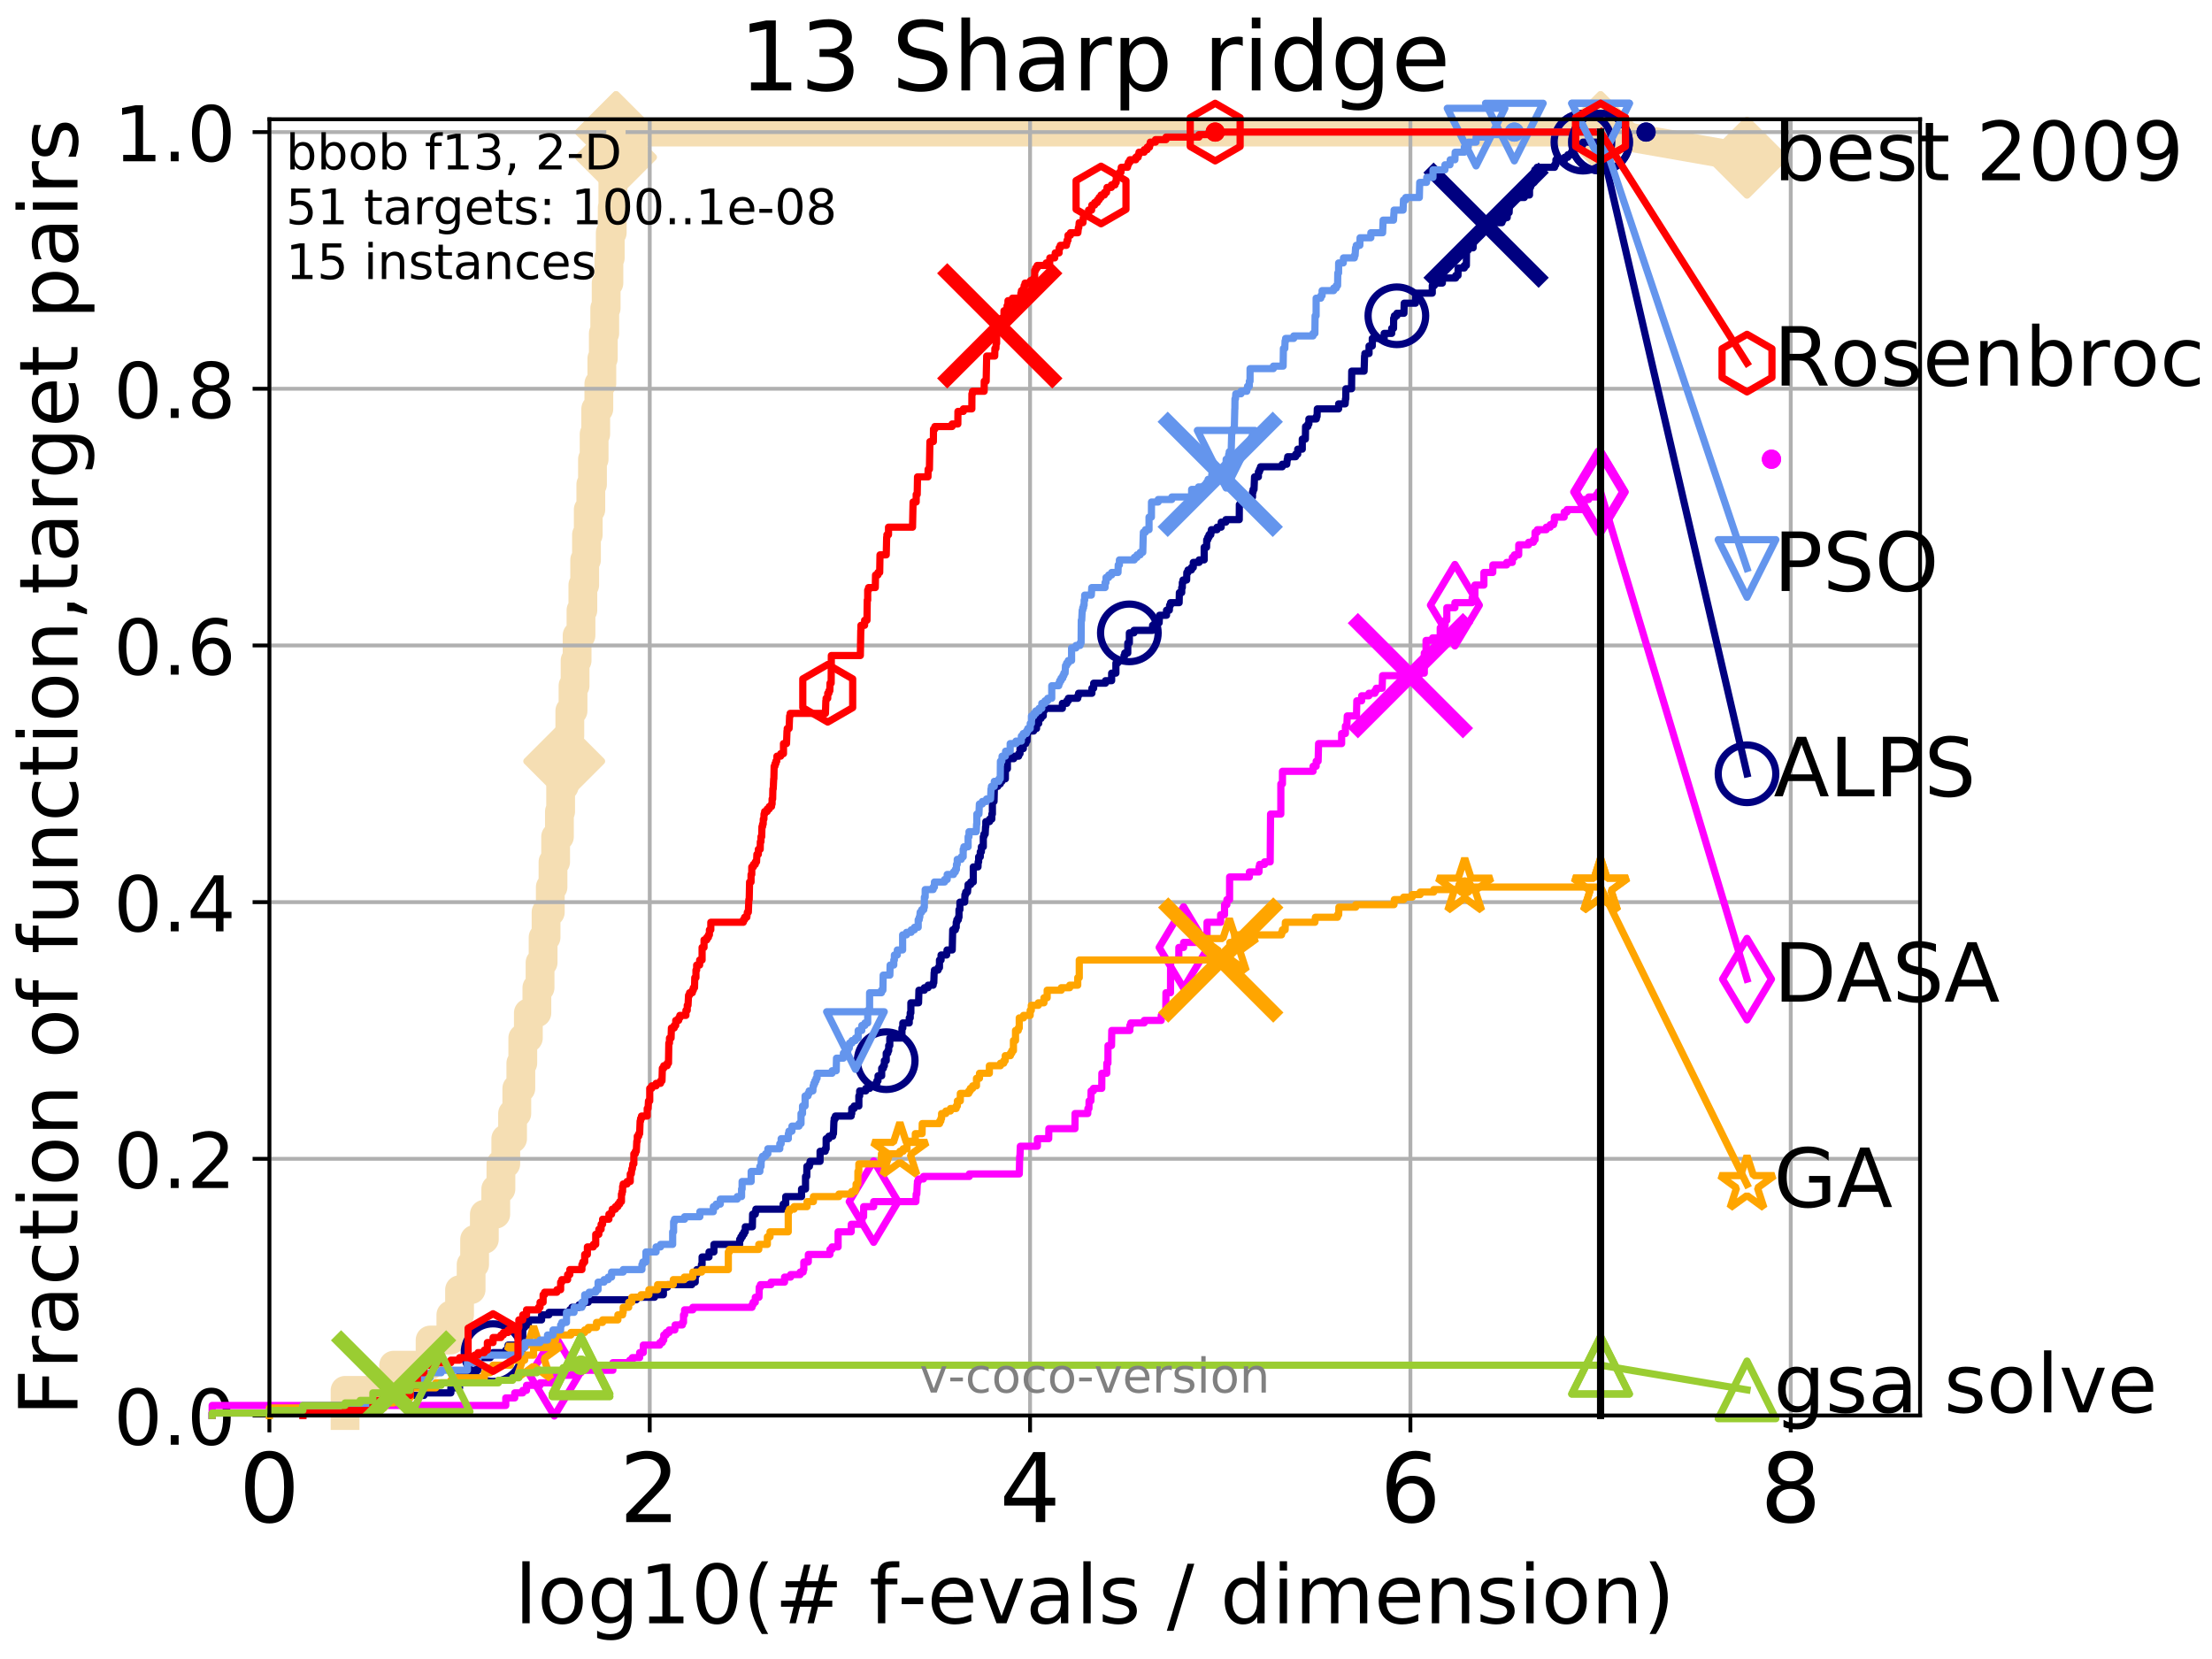 <?xml version="1.0" encoding="utf-8" standalone="no"?>
<!DOCTYPE svg PUBLIC "-//W3C//DTD SVG 1.1//EN"
  "http://www.w3.org/Graphics/SVG/1.1/DTD/svg11.dtd">
<!-- Created with matplotlib (http://matplotlib.org/) -->
<svg height="345.6pt" version="1.1" viewBox="0 0 460.8 345.6" width="460.8pt" xmlns="http://www.w3.org/2000/svg" xmlns:xlink="http://www.w3.org/1999/xlink">
 <defs>
  <style type="text/css">
*{stroke-linecap:butt;stroke-linejoin:round;}
  </style>
 </defs>
 <g id="figure_1">
  <g id="patch_1">
   <path d="M 0 345.6 
L 460.8 345.6 
L 460.8 0 
L 0 0 
z
" style="fill:#ffffff;"/>
  </g>
  <g id="axes_1">
   <g id="patch_2">
    <path d="M 56.12 294.88 
L 399.984 294.88 
L 399.984 24.84 
L 56.12 24.84 
z
" style="fill:#ffffff;"/>
   </g>
   <g id="line2d_1">
    <path d="M 71.885 294.88 
L 71.885 289.638 
L 81.997 289.638 
L 81.997 284.395 
L 89.599 284.395 
L 89.599 279.153 
L 93.923 279.153 
L 93.923 273.91 
L 95.736 273.91 
L 95.736 268.668 
L 98.14 268.668 
L 98.14 263.425 
L 98.872 263.425 
L 98.872 258.183 
L 100.899 258.183 
L 100.899 252.94 
L 103.276 252.94 
L 103.276 247.698 
L 104.351 247.698 
L 104.351 242.455 
L 105.364 242.455 
L 105.364 237.213 
L 106.779 237.213 
L 106.779 231.97 
L 107.661 231.97 
L 107.661 226.728 
L 108.501 226.728 
L 108.501 221.485 
L 108.905 221.485 
L 108.905 216.243 
L 110.066 216.243 
L 110.066 211 
L 111.841 211 
L 111.841 205.758 
L 112.503 205.758 
L 112.503 200.515 
L 113.14 200.515 
L 113.14 195.273 
L 113.755 195.273 
L 113.755 190.03 
L 114.637 190.03 
L 114.637 184.788 
L 115.201 184.788 
L 115.201 179.546 
L 115.748 179.546 
L 115.748 174.303 
L 116.536 174.303 
L 116.536 169.061 
L 116.791 169.061 
L 116.791 163.818 
L 117.533 163.818 
L 117.533 158.576 
L 118.245 158.576 
L 118.245 153.333 
L 118.704 153.333 
L 118.704 148.091 
L 119.37 148.091 
L 119.37 142.848 
L 119.8 142.848 
L 119.8 137.606 
L 120.22 137.606 
L 120.22 132.363 
L 121.03 132.363 
L 121.03 127.121 
L 121.421 127.121 
L 121.421 121.878 
L 121.803 121.878 
L 121.803 116.636 
L 122.177 116.636 
L 122.177 111.393 
L 122.543 111.393 
L 122.543 106.151 
L 123.078 106.151 
L 123.078 100.908 
L 123.426 100.908 
L 123.426 95.666 
L 123.767 95.666 
L 123.767 90.423 
L 124.101 90.423 
L 124.101 85.181 
L 124.75 85.181 
L 124.75 79.938 
L 125.376 79.938 
L 125.376 74.696 
L 125.68 74.696 
L 125.68 69.453 
L 125.979 69.453 
L 125.979 64.211 
L 126.273 64.211 
L 126.273 58.969 
L 126.847 58.969 
L 126.847 53.726 
L 127.127 53.726 
L 127.127 48.484 
L 127.538 48.484 
L 127.538 43.241 
L 127.673 43.241 
L 127.673 37.999 
L 127.94 37.999 
L 127.94 32.756 
L 128.332 32.756 
L 128.332 27.514 
L 333.43 27.514 
" style="fill:none;stroke:#f5deb3;stroke-linecap:square;stroke-width:6;"/>
   </g>
   <g id="line2d_2">
    <defs>
     <path d="M -0 7.778 
L 7.778 0 
L 0 -7.778 
L -7.778 -0 
z
" id="m3b477bb9cd" style="stroke:#f5deb3;stroke-linejoin:miter;stroke-width:1.5;"/>
    </defs>
    <g>
     <use style="fill:#f5deb3;stroke:#f5deb3;stroke-linejoin:miter;stroke-width:1.5;" x="117.533" xlink:href="#m3b477bb9cd" y="158.576"/>
     <use style="fill:#f5deb3;stroke:#f5deb3;stroke-linejoin:miter;stroke-width:1.5;" x="128.332" xlink:href="#m3b477bb9cd" y="32.756"/>
     <use style="fill:#f5deb3;stroke:#f5deb3;stroke-linejoin:miter;stroke-width:1.5;" x="128.332" xlink:href="#m3b477bb9cd" y="27.514"/>
     <use style="fill:#f5deb3;stroke:#f5deb3;stroke-linejoin:miter;stroke-width:1.5;" x="128.332" xlink:href="#m3b477bb9cd" y="27.514"/>
     <use style="fill:#f5deb3;stroke:#f5deb3;stroke-linejoin:miter;stroke-width:1.5;" x="333.43" xlink:href="#m3b477bb9cd" y="27.514"/>
    </g>
   </g>
   <g id="line2d_3">
    <path style="fill:none;stroke:#f5deb3;stroke-linecap:square;stroke-width:6;"/>
    <g/>
   </g>
   <g id="line2d_4">
    <path d="M 333.43 27.514 
L 363.934 32.861 
" style="fill:none;stroke:#f5deb3;stroke-linecap:square;stroke-width:6;"/>
    <g>
     <use style="fill:#f5deb3;stroke:#f5deb3;stroke-linejoin:miter;stroke-width:1.5;" x="333.43" xlink:href="#m3b477bb9cd" y="27.514"/>
     <use style="fill:#f5deb3;stroke:#f5deb3;stroke-linejoin:miter;stroke-width:1.5;" x="363.934" xlink:href="#m3b477bb9cd" y="32.861"/>
    </g>
   </g>
   <g id="matplotlib.axis_1">
    <g id="xtick_1">
     <g id="line2d_5">
      <path clip-path="url(#pa60536af8b)" d="M 56.12 294.88 
L 56.12 24.84 
" style="fill:none;stroke:#b0b0b0;stroke-linecap:square;stroke-width:0.8;"/>
     </g>
     <g id="line2d_6">
      <defs>
       <path d="M 0 0 
L 0 3.5 
" id="mbb59500a80" style="stroke:#000000;stroke-width:0.8;"/>
      </defs>
      <g>
       <use style="stroke:#000000;stroke-width:0.8;" x="56.12" xlink:href="#mbb59500a80" y="294.88"/>
      </g>
     </g>
     <g id="text_1">
      <!-- 0 -->
      <defs>
       <path d="M 31.781 66.406 
Q 24.172 66.406 20.328 58.906 
Q 16.5 51.422 16.5 36.375 
Q 16.5 21.391 20.328 13.891 
Q 24.172 6.391 31.781 6.391 
Q 39.453 6.391 43.281 13.891 
Q 47.125 21.391 47.125 36.375 
Q 47.125 51.422 43.281 58.906 
Q 39.453 66.406 31.781 66.406 
z
M 31.781 74.219 
Q 44.047 74.219 50.516 64.516 
Q 56.984 54.828 56.984 36.375 
Q 56.984 17.969 50.516 8.266 
Q 44.047 -1.422 31.781 -1.422 
Q 19.531 -1.422 13.062 8.266 
Q 6.594 17.969 6.594 36.375 
Q 6.594 54.828 13.062 64.516 
Q 19.531 74.219 31.781 74.219 
z
" id="DejaVuSans-30"/>
      </defs>
      <g transform="translate(49.758 317.077)scale(0.2 -0.2)">
       <use xlink:href="#DejaVuSans-30"/>
      </g>
     </g>
    </g>
    <g id="xtick_2">
     <g id="line2d_7">
      <path clip-path="url(#pa60536af8b)" d="M 135.351 294.88 
L 135.351 24.84 
" style="fill:none;stroke:#b0b0b0;stroke-linecap:square;stroke-width:0.8;"/>
     </g>
     <g id="line2d_8">
      <g>
       <use style="stroke:#000000;stroke-width:0.8;" x="135.351" xlink:href="#mbb59500a80" y="294.88"/>
      </g>
     </g>
     <g id="text_2">
      <!-- 2 -->
      <defs>
       <path d="M 19.188 8.297 
L 53.609 8.297 
L 53.609 0 
L 7.328 0 
L 7.328 8.297 
Q 12.938 14.109 22.625 23.891 
Q 32.328 33.688 34.812 36.531 
Q 39.547 41.844 41.422 45.531 
Q 43.312 49.219 43.312 52.781 
Q 43.312 58.594 39.234 62.25 
Q 35.156 65.922 28.609 65.922 
Q 23.969 65.922 18.812 64.312 
Q 13.672 62.703 7.812 59.422 
L 7.812 69.391 
Q 13.766 71.781 18.938 73 
Q 24.125 74.219 28.422 74.219 
Q 39.75 74.219 46.484 68.547 
Q 53.219 62.891 53.219 53.422 
Q 53.219 48.922 51.531 44.891 
Q 49.859 40.875 45.406 35.406 
Q 44.188 33.984 37.641 27.219 
Q 31.109 20.453 19.188 8.297 
z
" id="DejaVuSans-32"/>
      </defs>
      <g transform="translate(128.989 317.077)scale(0.2 -0.2)">
       <use xlink:href="#DejaVuSans-32"/>
      </g>
     </g>
    </g>
    <g id="xtick_3">
     <g id="line2d_9">
      <path clip-path="url(#pa60536af8b)" d="M 214.583 294.88 
L 214.583 24.84 
" style="fill:none;stroke:#b0b0b0;stroke-linecap:square;stroke-width:0.8;"/>
     </g>
     <g id="line2d_10">
      <g>
       <use style="stroke:#000000;stroke-width:0.8;" x="214.583" xlink:href="#mbb59500a80" y="294.88"/>
      </g>
     </g>
     <g id="text_3">
      <!-- 4 -->
      <defs>
       <path d="M 37.797 64.312 
L 12.891 25.391 
L 37.797 25.391 
z
M 35.203 72.906 
L 47.609 72.906 
L 47.609 25.391 
L 58.016 25.391 
L 58.016 17.188 
L 47.609 17.188 
L 47.609 0 
L 37.797 0 
L 37.797 17.188 
L 4.891 17.188 
L 4.891 26.703 
z
" id="DejaVuSans-34"/>
      </defs>
      <g transform="translate(208.22 317.077)scale(0.2 -0.2)">
       <use xlink:href="#DejaVuSans-34"/>
      </g>
     </g>
    </g>
    <g id="xtick_4">
     <g id="line2d_11">
      <path clip-path="url(#pa60536af8b)" d="M 293.814 294.88 
L 293.814 24.84 
" style="fill:none;stroke:#b0b0b0;stroke-linecap:square;stroke-width:0.8;"/>
     </g>
     <g id="line2d_12">
      <g>
       <use style="stroke:#000000;stroke-width:0.8;" x="293.814" xlink:href="#mbb59500a80" y="294.88"/>
      </g>
     </g>
     <g id="text_4">
      <!-- 6 -->
      <defs>
       <path d="M 33.016 40.375 
Q 26.375 40.375 22.484 35.828 
Q 18.609 31.297 18.609 23.391 
Q 18.609 15.531 22.484 10.953 
Q 26.375 6.391 33.016 6.391 
Q 39.656 6.391 43.531 10.953 
Q 47.406 15.531 47.406 23.391 
Q 47.406 31.297 43.531 35.828 
Q 39.656 40.375 33.016 40.375 
z
M 52.594 71.297 
L 52.594 62.312 
Q 48.875 64.062 45.094 64.984 
Q 41.312 65.922 37.594 65.922 
Q 27.828 65.922 22.672 59.328 
Q 17.531 52.734 16.797 39.406 
Q 19.672 43.656 24.016 45.922 
Q 28.375 48.188 33.594 48.188 
Q 44.578 48.188 50.953 41.516 
Q 57.328 34.859 57.328 23.391 
Q 57.328 12.156 50.688 5.359 
Q 44.047 -1.422 33.016 -1.422 
Q 20.359 -1.422 13.672 8.266 
Q 6.984 17.969 6.984 36.375 
Q 6.984 53.656 15.188 63.938 
Q 23.391 74.219 37.203 74.219 
Q 40.922 74.219 44.703 73.484 
Q 48.484 72.75 52.594 71.297 
z
" id="DejaVuSans-36"/>
      </defs>
      <g transform="translate(287.452 317.077)scale(0.2 -0.2)">
       <use xlink:href="#DejaVuSans-36"/>
      </g>
     </g>
    </g>
    <g id="xtick_5">
     <g id="line2d_13">
      <path clip-path="url(#pa60536af8b)" d="M 373.045 294.88 
L 373.045 24.84 
" style="fill:none;stroke:#b0b0b0;stroke-linecap:square;stroke-width:0.8;"/>
     </g>
     <g id="line2d_14">
      <g>
       <use style="stroke:#000000;stroke-width:0.8;" x="373.045" xlink:href="#mbb59500a80" y="294.88"/>
      </g>
     </g>
     <g id="text_5">
      <!-- 8 -->
      <defs>
       <path d="M 31.781 34.625 
Q 24.75 34.625 20.719 30.859 
Q 16.703 27.094 16.703 20.516 
Q 16.703 13.922 20.719 10.156 
Q 24.75 6.391 31.781 6.391 
Q 38.812 6.391 42.859 10.172 
Q 46.922 13.969 46.922 20.516 
Q 46.922 27.094 42.891 30.859 
Q 38.875 34.625 31.781 34.625 
z
M 21.922 38.812 
Q 15.578 40.375 12.031 44.719 
Q 8.5 49.078 8.5 55.328 
Q 8.5 64.062 14.719 69.141 
Q 20.953 74.219 31.781 74.219 
Q 42.672 74.219 48.875 69.141 
Q 55.078 64.062 55.078 55.328 
Q 55.078 49.078 51.531 44.719 
Q 48 40.375 41.703 38.812 
Q 48.828 37.156 52.797 32.312 
Q 56.781 27.484 56.781 20.516 
Q 56.781 9.906 50.312 4.234 
Q 43.844 -1.422 31.781 -1.422 
Q 19.734 -1.422 13.25 4.234 
Q 6.781 9.906 6.781 20.516 
Q 6.781 27.484 10.781 32.312 
Q 14.797 37.156 21.922 38.812 
z
M 18.312 54.391 
Q 18.312 48.734 21.844 45.562 
Q 25.391 42.391 31.781 42.391 
Q 38.141 42.391 41.719 45.562 
Q 45.312 48.734 45.312 54.391 
Q 45.312 60.062 41.719 63.234 
Q 38.141 66.406 31.781 66.406 
Q 25.391 66.406 21.844 63.234 
Q 18.312 60.062 18.312 54.391 
z
" id="DejaVuSans-38"/>
      </defs>
      <g transform="translate(366.683 317.077)scale(0.2 -0.2)">
       <use xlink:href="#DejaVuSans-38"/>
      </g>
     </g>
    </g>
    <g id="text_6">
     <!-- log10(# f-evals / dimension) -->
     <defs>
      <path d="M 9.422 75.984 
L 18.406 75.984 
L 18.406 0 
L 9.422 0 
z
" id="DejaVuSans-6c"/>
      <path d="M 30.609 48.391 
Q 23.391 48.391 19.188 42.75 
Q 14.984 37.109 14.984 27.297 
Q 14.984 17.484 19.156 11.844 
Q 23.344 6.203 30.609 6.203 
Q 37.797 6.203 41.984 11.859 
Q 46.188 17.531 46.188 27.297 
Q 46.188 37.016 41.984 42.703 
Q 37.797 48.391 30.609 48.391 
z
M 30.609 56 
Q 42.328 56 49.016 48.375 
Q 55.719 40.766 55.719 27.297 
Q 55.719 13.875 49.016 6.219 
Q 42.328 -1.422 30.609 -1.422 
Q 18.844 -1.422 12.172 6.219 
Q 5.516 13.875 5.516 27.297 
Q 5.516 40.766 12.172 48.375 
Q 18.844 56 30.609 56 
z
" id="DejaVuSans-6f"/>
      <path d="M 45.406 27.984 
Q 45.406 37.75 41.375 43.109 
Q 37.359 48.484 30.078 48.484 
Q 22.859 48.484 18.828 43.109 
Q 14.797 37.75 14.797 27.984 
Q 14.797 18.266 18.828 12.891 
Q 22.859 7.516 30.078 7.516 
Q 37.359 7.516 41.375 12.891 
Q 45.406 18.266 45.406 27.984 
z
M 54.391 6.781 
Q 54.391 -7.172 48.188 -13.984 
Q 42 -20.797 29.203 -20.797 
Q 24.469 -20.797 20.266 -20.094 
Q 16.062 -19.391 12.109 -17.922 
L 12.109 -9.188 
Q 16.062 -11.328 19.922 -12.344 
Q 23.781 -13.375 27.781 -13.375 
Q 36.625 -13.375 41.016 -8.766 
Q 45.406 -4.156 45.406 5.172 
L 45.406 9.625 
Q 42.625 4.781 38.281 2.391 
Q 33.938 0 27.875 0 
Q 17.828 0 11.672 7.656 
Q 5.516 15.328 5.516 27.984 
Q 5.516 40.672 11.672 48.328 
Q 17.828 56 27.875 56 
Q 33.938 56 38.281 53.609 
Q 42.625 51.219 45.406 46.391 
L 45.406 54.688 
L 54.391 54.688 
z
" id="DejaVuSans-67"/>
      <path d="M 12.406 8.297 
L 28.516 8.297 
L 28.516 63.922 
L 10.984 60.406 
L 10.984 69.391 
L 28.422 72.906 
L 38.281 72.906 
L 38.281 8.297 
L 54.391 8.297 
L 54.391 0 
L 12.406 0 
z
" id="DejaVuSans-31"/>
      <path d="M 31 75.875 
Q 24.469 64.656 21.281 53.656 
Q 18.109 42.672 18.109 31.391 
Q 18.109 20.125 21.312 9.062 
Q 24.516 -2 31 -13.188 
L 23.188 -13.188 
Q 15.875 -1.703 12.234 9.375 
Q 8.594 20.453 8.594 31.391 
Q 8.594 42.281 12.203 53.312 
Q 15.828 64.359 23.188 75.875 
z
" id="DejaVuSans-28"/>
      <path d="M 51.125 44 
L 36.922 44 
L 32.812 27.688 
L 47.125 27.688 
z
M 43.797 71.781 
L 38.719 51.516 
L 52.984 51.516 
L 58.109 71.781 
L 65.922 71.781 
L 60.891 51.516 
L 76.125 51.516 
L 76.125 44 
L 58.984 44 
L 54.984 27.688 
L 70.516 27.688 
L 70.516 20.219 
L 53.078 20.219 
L 48 0 
L 40.188 0 
L 45.219 20.219 
L 30.906 20.219 
L 25.875 0 
L 18.016 0 
L 23.094 20.219 
L 7.719 20.219 
L 7.719 27.688 
L 24.906 27.688 
L 29 44 
L 13.281 44 
L 13.281 51.516 
L 30.906 51.516 
L 35.891 71.781 
z
" id="DejaVuSans-23"/>
      <path id="DejaVuSans-20"/>
      <path d="M 37.109 75.984 
L 37.109 68.5 
L 28.516 68.5 
Q 23.688 68.5 21.797 66.547 
Q 19.922 64.594 19.922 59.516 
L 19.922 54.688 
L 34.719 54.688 
L 34.719 47.703 
L 19.922 47.703 
L 19.922 0 
L 10.891 0 
L 10.891 47.703 
L 2.297 47.703 
L 2.297 54.688 
L 10.891 54.688 
L 10.891 58.5 
Q 10.891 67.625 15.141 71.797 
Q 19.391 75.984 28.609 75.984 
z
" id="DejaVuSans-66"/>
      <path d="M 4.891 31.391 
L 31.203 31.391 
L 31.203 23.391 
L 4.891 23.391 
z
" id="DejaVuSans-2d"/>
      <path d="M 56.203 29.594 
L 56.203 25.203 
L 14.891 25.203 
Q 15.484 15.922 20.484 11.062 
Q 25.484 6.203 34.422 6.203 
Q 39.594 6.203 44.453 7.469 
Q 49.312 8.734 54.109 11.281 
L 54.109 2.781 
Q 49.266 0.734 44.188 -0.344 
Q 39.109 -1.422 33.891 -1.422 
Q 20.797 -1.422 13.156 6.188 
Q 5.516 13.812 5.516 26.812 
Q 5.516 40.234 12.766 48.109 
Q 20.016 56 32.328 56 
Q 43.359 56 49.781 48.891 
Q 56.203 41.797 56.203 29.594 
z
M 47.219 32.234 
Q 47.125 39.594 43.094 43.984 
Q 39.062 48.391 32.422 48.391 
Q 24.906 48.391 20.391 44.141 
Q 15.875 39.891 15.188 32.172 
z
" id="DejaVuSans-65"/>
      <path d="M 2.984 54.688 
L 12.5 54.688 
L 29.594 8.797 
L 46.688 54.688 
L 56.203 54.688 
L 35.688 0 
L 23.484 0 
z
" id="DejaVuSans-76"/>
      <path d="M 34.281 27.484 
Q 23.391 27.484 19.188 25 
Q 14.984 22.516 14.984 16.5 
Q 14.984 11.719 18.141 8.906 
Q 21.297 6.109 26.703 6.109 
Q 34.188 6.109 38.703 11.406 
Q 43.219 16.703 43.219 25.484 
L 43.219 27.484 
z
M 52.203 31.203 
L 52.203 0 
L 43.219 0 
L 43.219 8.297 
Q 40.141 3.328 35.547 0.953 
Q 30.953 -1.422 24.312 -1.422 
Q 15.922 -1.422 10.953 3.297 
Q 6 8.016 6 15.922 
Q 6 25.141 12.172 29.828 
Q 18.359 34.516 30.609 34.516 
L 43.219 34.516 
L 43.219 35.406 
Q 43.219 41.609 39.141 45 
Q 35.062 48.391 27.688 48.391 
Q 23 48.391 18.547 47.266 
Q 14.109 46.141 10.016 43.891 
L 10.016 52.203 
Q 14.938 54.109 19.578 55.047 
Q 24.219 56 28.609 56 
Q 40.484 56 46.344 49.844 
Q 52.203 43.703 52.203 31.203 
z
" id="DejaVuSans-61"/>
      <path d="M 44.281 53.078 
L 44.281 44.578 
Q 40.484 46.531 36.375 47.5 
Q 32.281 48.484 27.875 48.484 
Q 21.188 48.484 17.844 46.438 
Q 14.5 44.391 14.5 40.281 
Q 14.5 37.156 16.891 35.375 
Q 19.281 33.594 26.516 31.984 
L 29.594 31.297 
Q 39.156 29.25 43.188 25.516 
Q 47.219 21.781 47.219 15.094 
Q 47.219 7.469 41.188 3.016 
Q 35.156 -1.422 24.609 -1.422 
Q 20.219 -1.422 15.453 -0.562 
Q 10.688 0.297 5.422 2 
L 5.422 11.281 
Q 10.406 8.688 15.234 7.391 
Q 20.062 6.109 24.812 6.109 
Q 31.156 6.109 34.562 8.281 
Q 37.984 10.453 37.984 14.406 
Q 37.984 18.062 35.516 20.016 
Q 33.062 21.969 24.703 23.781 
L 21.578 24.516 
Q 13.234 26.266 9.516 29.906 
Q 5.812 33.547 5.812 39.891 
Q 5.812 47.609 11.281 51.797 
Q 16.75 56 26.812 56 
Q 31.781 56 36.172 55.266 
Q 40.578 54.547 44.281 53.078 
z
" id="DejaVuSans-73"/>
      <path d="M 25.391 72.906 
L 33.688 72.906 
L 8.297 -9.281 
L 0 -9.281 
z
" id="DejaVuSans-2f"/>
      <path d="M 45.406 46.391 
L 45.406 75.984 
L 54.391 75.984 
L 54.391 0 
L 45.406 0 
L 45.406 8.203 
Q 42.578 3.328 38.25 0.953 
Q 33.938 -1.422 27.875 -1.422 
Q 17.969 -1.422 11.734 6.484 
Q 5.516 14.406 5.516 27.297 
Q 5.516 40.188 11.734 48.094 
Q 17.969 56 27.875 56 
Q 33.938 56 38.25 53.625 
Q 42.578 51.266 45.406 46.391 
z
M 14.797 27.297 
Q 14.797 17.391 18.875 11.75 
Q 22.953 6.109 30.078 6.109 
Q 37.203 6.109 41.297 11.75 
Q 45.406 17.391 45.406 27.297 
Q 45.406 37.203 41.297 42.844 
Q 37.203 48.484 30.078 48.484 
Q 22.953 48.484 18.875 42.844 
Q 14.797 37.203 14.797 27.297 
z
" id="DejaVuSans-64"/>
      <path d="M 9.422 54.688 
L 18.406 54.688 
L 18.406 0 
L 9.422 0 
z
M 9.422 75.984 
L 18.406 75.984 
L 18.406 64.594 
L 9.422 64.594 
z
" id="DejaVuSans-69"/>
      <path d="M 52 44.188 
Q 55.375 50.25 60.062 53.125 
Q 64.75 56 71.094 56 
Q 79.641 56 84.281 50.016 
Q 88.922 44.047 88.922 33.016 
L 88.922 0 
L 79.891 0 
L 79.891 32.719 
Q 79.891 40.578 77.094 44.375 
Q 74.312 48.188 68.609 48.188 
Q 61.625 48.188 57.562 43.547 
Q 53.516 38.922 53.516 30.906 
L 53.516 0 
L 44.484 0 
L 44.484 32.719 
Q 44.484 40.625 41.703 44.406 
Q 38.922 48.188 33.109 48.188 
Q 26.219 48.188 22.156 43.531 
Q 18.109 38.875 18.109 30.906 
L 18.109 0 
L 9.078 0 
L 9.078 54.688 
L 18.109 54.688 
L 18.109 46.188 
Q 21.188 51.219 25.484 53.609 
Q 29.781 56 35.688 56 
Q 41.656 56 45.828 52.969 
Q 50 49.953 52 44.188 
z
" id="DejaVuSans-6d"/>
      <path d="M 54.891 33.016 
L 54.891 0 
L 45.906 0 
L 45.906 32.719 
Q 45.906 40.484 42.875 44.328 
Q 39.844 48.188 33.797 48.188 
Q 26.516 48.188 22.312 43.547 
Q 18.109 38.922 18.109 30.906 
L 18.109 0 
L 9.078 0 
L 9.078 54.688 
L 18.109 54.688 
L 18.109 46.188 
Q 21.344 51.125 25.703 53.562 
Q 30.078 56 35.797 56 
Q 45.219 56 50.047 50.172 
Q 54.891 44.344 54.891 33.016 
z
" id="DejaVuSans-6e"/>
      <path d="M 8.016 75.875 
L 15.828 75.875 
Q 23.141 64.359 26.781 53.312 
Q 30.422 42.281 30.422 31.391 
Q 30.422 20.453 26.781 9.375 
Q 23.141 -1.703 15.828 -13.188 
L 8.016 -13.188 
Q 14.5 -2 17.703 9.062 
Q 20.906 20.125 20.906 31.391 
Q 20.906 42.672 17.703 53.656 
Q 14.5 64.656 8.016 75.875 
z
" id="DejaVuSans-29"/>
     </defs>
     <g transform="translate(107.211 338.154)scale(0.17 -0.17)">
      <use xlink:href="#DejaVuSans-6c"/>
      <use x="27.783" xlink:href="#DejaVuSans-6f"/>
      <use x="88.965" xlink:href="#DejaVuSans-67"/>
      <use x="152.441" xlink:href="#DejaVuSans-31"/>
      <use x="216.064" xlink:href="#DejaVuSans-30"/>
      <use x="279.688" xlink:href="#DejaVuSans-28"/>
      <use x="318.701" xlink:href="#DejaVuSans-23"/>
      <use x="402.49" xlink:href="#DejaVuSans-20"/>
      <use x="434.277" xlink:href="#DejaVuSans-66"/>
      <use x="469.404" xlink:href="#DejaVuSans-2d"/>
      <use x="505.488" xlink:href="#DejaVuSans-65"/>
      <use x="567.012" xlink:href="#DejaVuSans-76"/>
      <use x="626.191" xlink:href="#DejaVuSans-61"/>
      <use x="687.471" xlink:href="#DejaVuSans-6c"/>
      <use x="715.254" xlink:href="#DejaVuSans-73"/>
      <use x="767.354" xlink:href="#DejaVuSans-20"/>
      <use x="799.141" xlink:href="#DejaVuSans-2f"/>
      <use x="832.832" xlink:href="#DejaVuSans-20"/>
      <use x="864.619" xlink:href="#DejaVuSans-64"/>
      <use x="928.096" xlink:href="#DejaVuSans-69"/>
      <use x="955.879" xlink:href="#DejaVuSans-6d"/>
      <use x="1053.291" xlink:href="#DejaVuSans-65"/>
      <use x="1114.814" xlink:href="#DejaVuSans-6e"/>
      <use x="1178.193" xlink:href="#DejaVuSans-73"/>
      <use x="1230.293" xlink:href="#DejaVuSans-69"/>
      <use x="1258.076" xlink:href="#DejaVuSans-6f"/>
      <use x="1319.258" xlink:href="#DejaVuSans-6e"/>
      <use x="1382.637" xlink:href="#DejaVuSans-29"/>
     </g>
    </g>
   </g>
   <g id="matplotlib.axis_2">
    <g id="ytick_1">
     <g id="line2d_15">
      <path clip-path="url(#pa60536af8b)" d="M 56.12 294.88 
L 399.984 294.88 
" style="fill:none;stroke:#b0b0b0;stroke-linecap:square;stroke-width:0.8;"/>
     </g>
     <g id="line2d_16">
      <defs>
       <path d="M 0 0 
L -3.5 0 
" id="m8df1bffaa3" style="stroke:#000000;stroke-width:0.8;"/>
      </defs>
      <g>
       <use style="stroke:#000000;stroke-width:0.8;" x="56.12" xlink:href="#m8df1bffaa3" y="294.88"/>
      </g>
     </g>
     <g id="text_7">
      <!-- 0.0 -->
      <defs>
       <path d="M 10.688 12.406 
L 21 12.406 
L 21 0 
L 10.688 0 
z
" id="DejaVuSans-2e"/>
      </defs>
      <g transform="translate(23.675 300.959)scale(0.16 -0.16)">
       <use xlink:href="#DejaVuSans-30"/>
       <use x="63.623" xlink:href="#DejaVuSans-2e"/>
       <use x="95.41" xlink:href="#DejaVuSans-30"/>
      </g>
     </g>
    </g>
    <g id="ytick_2">
     <g id="line2d_17">
      <path clip-path="url(#pa60536af8b)" d="M 56.12 241.407 
L 399.984 241.407 
" style="fill:none;stroke:#b0b0b0;stroke-linecap:square;stroke-width:0.8;"/>
     </g>
     <g id="line2d_18">
      <g>
       <use style="stroke:#000000;stroke-width:0.8;" x="56.12" xlink:href="#m8df1bffaa3" y="241.407"/>
      </g>
     </g>
     <g id="text_8">
      <!-- 0.2 -->
      <g transform="translate(23.675 247.485)scale(0.16 -0.16)">
       <use xlink:href="#DejaVuSans-30"/>
       <use x="63.623" xlink:href="#DejaVuSans-2e"/>
       <use x="95.41" xlink:href="#DejaVuSans-32"/>
      </g>
     </g>
    </g>
    <g id="ytick_3">
     <g id="line2d_19">
      <path clip-path="url(#pa60536af8b)" d="M 56.12 187.933 
L 399.984 187.933 
" style="fill:none;stroke:#b0b0b0;stroke-linecap:square;stroke-width:0.8;"/>
     </g>
     <g id="line2d_20">
      <g>
       <use style="stroke:#000000;stroke-width:0.8;" x="56.12" xlink:href="#m8df1bffaa3" y="187.933"/>
      </g>
     </g>
     <g id="text_9">
      <!-- 0.4 -->
      <g transform="translate(23.675 194.012)scale(0.16 -0.16)">
       <use xlink:href="#DejaVuSans-30"/>
       <use x="63.623" xlink:href="#DejaVuSans-2e"/>
       <use x="95.41" xlink:href="#DejaVuSans-34"/>
      </g>
     </g>
    </g>
    <g id="ytick_4">
     <g id="line2d_21">
      <path clip-path="url(#pa60536af8b)" d="M 56.12 134.46 
L 399.984 134.46 
" style="fill:none;stroke:#b0b0b0;stroke-linecap:square;stroke-width:0.8;"/>
     </g>
     <g id="line2d_22">
      <g>
       <use style="stroke:#000000;stroke-width:0.8;" x="56.12" xlink:href="#m8df1bffaa3" y="134.46"/>
      </g>
     </g>
     <g id="text_10">
      <!-- 0.6 -->
      <g transform="translate(23.675 140.539)scale(0.16 -0.16)">
       <use xlink:href="#DejaVuSans-30"/>
       <use x="63.623" xlink:href="#DejaVuSans-2e"/>
       <use x="95.41" xlink:href="#DejaVuSans-36"/>
      </g>
     </g>
    </g>
    <g id="ytick_5">
     <g id="line2d_23">
      <path clip-path="url(#pa60536af8b)" d="M 56.12 80.987 
L 399.984 80.987 
" style="fill:none;stroke:#b0b0b0;stroke-linecap:square;stroke-width:0.8;"/>
     </g>
     <g id="line2d_24">
      <g>
       <use style="stroke:#000000;stroke-width:0.8;" x="56.12" xlink:href="#m8df1bffaa3" y="80.987"/>
      </g>
     </g>
     <g id="text_11">
      <!-- 0.8 -->
      <g transform="translate(23.675 87.066)scale(0.16 -0.16)">
       <use xlink:href="#DejaVuSans-30"/>
       <use x="63.623" xlink:href="#DejaVuSans-2e"/>
       <use x="95.41" xlink:href="#DejaVuSans-38"/>
      </g>
     </g>
    </g>
    <g id="ytick_6">
     <g id="line2d_25">
      <path clip-path="url(#pa60536af8b)" d="M 56.12 27.514 
L 399.984 27.514 
" style="fill:none;stroke:#b0b0b0;stroke-linecap:square;stroke-width:0.8;"/>
     </g>
     <g id="line2d_26">
      <g>
       <use style="stroke:#000000;stroke-width:0.8;" x="56.12" xlink:href="#m8df1bffaa3" y="27.514"/>
      </g>
     </g>
     <g id="text_12">
      <!-- 1.0 -->
      <g transform="translate(23.675 33.592)scale(0.16 -0.16)">
       <use xlink:href="#DejaVuSans-31"/>
       <use x="63.623" xlink:href="#DejaVuSans-2e"/>
       <use x="95.41" xlink:href="#DejaVuSans-30"/>
      </g>
     </g>
    </g>
    <g id="text_13">
     <!-- Fraction of function,target pairs -->
     <defs>
      <path d="M 9.812 72.906 
L 51.703 72.906 
L 51.703 64.594 
L 19.672 64.594 
L 19.672 43.109 
L 48.578 43.109 
L 48.578 34.812 
L 19.672 34.812 
L 19.672 0 
L 9.812 0 
z
" id="DejaVuSans-46"/>
      <path d="M 41.109 46.297 
Q 39.594 47.172 37.812 47.578 
Q 36.031 48 33.891 48 
Q 26.266 48 22.188 43.047 
Q 18.109 38.094 18.109 28.812 
L 18.109 0 
L 9.078 0 
L 9.078 54.688 
L 18.109 54.688 
L 18.109 46.188 
Q 20.953 51.172 25.484 53.578 
Q 30.031 56 36.531 56 
Q 37.453 56 38.578 55.875 
Q 39.703 55.766 41.062 55.516 
z
" id="DejaVuSans-72"/>
      <path d="M 48.781 52.594 
L 48.781 44.188 
Q 44.969 46.297 41.141 47.344 
Q 37.312 48.391 33.406 48.391 
Q 24.656 48.391 19.812 42.844 
Q 14.984 37.312 14.984 27.297 
Q 14.984 17.281 19.812 11.734 
Q 24.656 6.203 33.406 6.203 
Q 37.312 6.203 41.141 7.25 
Q 44.969 8.297 48.781 10.406 
L 48.781 2.094 
Q 45.016 0.344 40.984 -0.531 
Q 36.969 -1.422 32.422 -1.422 
Q 20.062 -1.422 12.781 6.344 
Q 5.516 14.109 5.516 27.297 
Q 5.516 40.672 12.859 48.328 
Q 20.219 56 33.016 56 
Q 37.156 56 41.109 55.141 
Q 45.062 54.297 48.781 52.594 
z
" id="DejaVuSans-63"/>
      <path d="M 18.312 70.219 
L 18.312 54.688 
L 36.812 54.688 
L 36.812 47.703 
L 18.312 47.703 
L 18.312 18.016 
Q 18.312 11.328 20.141 9.422 
Q 21.969 7.516 27.594 7.516 
L 36.812 7.516 
L 36.812 0 
L 27.594 0 
Q 17.188 0 13.234 3.875 
Q 9.281 7.766 9.281 18.016 
L 9.281 47.703 
L 2.688 47.703 
L 2.688 54.688 
L 9.281 54.688 
L 9.281 70.219 
z
" id="DejaVuSans-74"/>
      <path d="M 8.5 21.578 
L 8.5 54.688 
L 17.484 54.688 
L 17.484 21.922 
Q 17.484 14.156 20.5 10.266 
Q 23.531 6.391 29.594 6.391 
Q 36.859 6.391 41.078 11.031 
Q 45.312 15.672 45.312 23.688 
L 45.312 54.688 
L 54.297 54.688 
L 54.297 0 
L 45.312 0 
L 45.312 8.406 
Q 42.047 3.422 37.719 1 
Q 33.406 -1.422 27.688 -1.422 
Q 18.266 -1.422 13.375 4.438 
Q 8.5 10.297 8.5 21.578 
z
M 31.109 56 
z
" id="DejaVuSans-75"/>
      <path d="M 11.719 12.406 
L 22.016 12.406 
L 22.016 4 
L 14.016 -11.625 
L 7.719 -11.625 
L 11.719 4 
z
" id="DejaVuSans-2c"/>
      <path d="M 18.109 8.203 
L 18.109 -20.797 
L 9.078 -20.797 
L 9.078 54.688 
L 18.109 54.688 
L 18.109 46.391 
Q 20.953 51.266 25.266 53.625 
Q 29.594 56 35.594 56 
Q 45.562 56 51.781 48.094 
Q 58.016 40.188 58.016 27.297 
Q 58.016 14.406 51.781 6.484 
Q 45.562 -1.422 35.594 -1.422 
Q 29.594 -1.422 25.266 0.953 
Q 20.953 3.328 18.109 8.203 
z
M 48.688 27.297 
Q 48.688 37.203 44.609 42.844 
Q 40.531 48.484 33.406 48.484 
Q 26.266 48.484 22.188 42.844 
Q 18.109 37.203 18.109 27.297 
Q 18.109 17.391 22.188 11.75 
Q 26.266 6.109 33.406 6.109 
Q 40.531 6.109 44.609 11.75 
Q 48.688 17.391 48.688 27.297 
z
" id="DejaVuSans-70"/>
     </defs>
     <g transform="translate(16.14 294.999)rotate(-90)scale(0.17 -0.17)">
      <use xlink:href="#DejaVuSans-46"/>
      <use x="57.41" xlink:href="#DejaVuSans-72"/>
      <use x="98.523" xlink:href="#DejaVuSans-61"/>
      <use x="159.803" xlink:href="#DejaVuSans-63"/>
      <use x="214.783" xlink:href="#DejaVuSans-74"/>
      <use x="253.992" xlink:href="#DejaVuSans-69"/>
      <use x="281.775" xlink:href="#DejaVuSans-6f"/>
      <use x="342.957" xlink:href="#DejaVuSans-6e"/>
      <use x="406.336" xlink:href="#DejaVuSans-20"/>
      <use x="438.123" xlink:href="#DejaVuSans-6f"/>
      <use x="499.305" xlink:href="#DejaVuSans-66"/>
      <use x="534.51" xlink:href="#DejaVuSans-20"/>
      <use x="566.297" xlink:href="#DejaVuSans-66"/>
      <use x="601.502" xlink:href="#DejaVuSans-75"/>
      <use x="664.881" xlink:href="#DejaVuSans-6e"/>
      <use x="728.26" xlink:href="#DejaVuSans-63"/>
      <use x="783.24" xlink:href="#DejaVuSans-74"/>
      <use x="822.449" xlink:href="#DejaVuSans-69"/>
      <use x="850.232" xlink:href="#DejaVuSans-6f"/>
      <use x="911.414" xlink:href="#DejaVuSans-6e"/>
      <use x="974.793" xlink:href="#DejaVuSans-2c"/>
      <use x="1006.58" xlink:href="#DejaVuSans-74"/>
      <use x="1045.789" xlink:href="#DejaVuSans-61"/>
      <use x="1107.068" xlink:href="#DejaVuSans-72"/>
      <use x="1148.166" xlink:href="#DejaVuSans-67"/>
      <use x="1211.643" xlink:href="#DejaVuSans-65"/>
      <use x="1273.166" xlink:href="#DejaVuSans-74"/>
      <use x="1312.375" xlink:href="#DejaVuSans-20"/>
      <use x="1344.162" xlink:href="#DejaVuSans-70"/>
      <use x="1407.639" xlink:href="#DejaVuSans-61"/>
      <use x="1468.918" xlink:href="#DejaVuSans-69"/>
      <use x="1496.701" xlink:href="#DejaVuSans-72"/>
      <use x="1537.814" xlink:href="#DejaVuSans-73"/>
     </g>
    </g>
   </g>
   <g id="line2d_27">
    <defs>
     <path d="M 0 1.5 
C 0.398 1.5 0.779 1.342 1.061 1.061 
C 1.342 0.779 1.5 0.398 1.5 0 
C 1.5 -0.398 1.342 -0.779 1.061 -1.061 
C 0.779 -1.342 0.398 -1.5 0 -1.5 
C -0.398 -1.5 -0.779 -1.342 -1.061 -1.061 
C -1.342 -0.779 -1.5 -0.398 -1.5 0 
C -1.5 0.398 -1.342 0.779 -1.061 1.061 
C -0.779 1.342 -0.398 1.5 0 1.5 
z
" id="m3d1f9c66f7" style="stroke:#f5deb3;"/>
    </defs>
    <g>
     <use style="fill:#f5deb3;stroke:#f5deb3;" x="128.332" xlink:href="#m3d1f9c66f7" y="27.514"/>
     <use style="fill:#f5deb3;stroke:#f5deb3;" x="128.332" xlink:href="#m3d1f9c66f7" y="27.514"/>
    </g>
   </g>
   <g id="line2d_28">
    <defs>
     <path d="M 0 1.5 
C 0.398 1.5 0.779 1.342 1.061 1.061 
C 1.342 0.779 1.5 0.398 1.5 0 
C 1.5 -0.398 1.342 -0.779 1.061 -1.061 
C 0.779 -1.342 0.398 -1.5 0 -1.5 
C -0.398 -1.5 -0.779 -1.342 -1.061 -1.061 
C -1.342 -0.779 -1.5 -0.398 -1.5 0 
C -1.5 0.398 -1.342 0.779 -1.061 1.061 
C -0.779 1.342 -0.398 1.5 0 1.5 
z
" id="m522626eda9" style="stroke:#000080;"/>
    </defs>
    <g>
     <use style="fill:#000080;stroke:#000080;" x="342.905" xlink:href="#m522626eda9" y="27.514"/>
     <use style="fill:#000080;stroke:#000080;" x="342.905" xlink:href="#m522626eda9" y="27.514"/>
    </g>
   </g>
   <g id="line2d_29">
    <path d="M 44.194 294.88 
L 44.194 294.356 
L 63.096 294.356 
L 63.096 293.832 
L 71.885 293.832 
L 71.885 293.307 
L 77.674 293.307 
L 77.674 292.259 
L 79.971 292.259 
L 79.971 290.686 
L 88.324 290.686 
L 88.324 290.162 
L 93.923 290.162 
L 93.923 289.113 
L 95.736 289.113 
L 95.736 286.492 
L 98.14 286.492 
L 98.14 285.444 
L 99.575 285.444 
L 99.575 282.822 
L 102.128 282.822 
L 102.128 282.298 
L 102.712 282.298 
L 102.712 281.774 
L 105.364 281.774 
L 105.364 281.25 
L 105.848 281.25 
L 105.848 280.201 
L 108.905 280.201 
L 108.905 276.531 
L 109.301 276.531 
L 109.301 276.007 
L 110.066 276.007 
L 110.066 274.959 
L 112.824 274.959 
L 112.824 273.91 
L 114.348 273.91 
L 114.348 273.386 
L 118.704 273.386 
L 118.704 272.862 
L 119.151 272.862 
L 119.151 272.337 
L 120.63 272.337 
L 120.63 271.813 
L 121.421 271.813 
L 121.421 271.289 
L 122.543 271.289 
L 122.543 270.765 
L 132.555 270.765 
L 132.555 270.24 
L 136.354 270.24 
L 136.354 269.716 
L 138.199 269.716 
L 138.199 268.143 
L 139.052 268.143 
L 139.052 267.619 
L 144.123 267.619 
L 144.123 267.095 
L 144.831 267.095 
L 144.831 265.522 
L 145.175 265.522 
L 145.175 264.474 
L 146.121 264.474 
L 146.121 263.425 
L 146.258 263.425 
L 146.258 261.852 
L 147.702 261.852 
L 147.702 260.804 
L 148.72 260.804 
L 148.72 259.231 
L 154.08 259.231 
L 154.08 258.183 
L 154.339 258.183 
L 154.339 257.658 
L 154.65 257.658 
L 154.65 257.134 
L 154.983 257.134 
L 154.983 256.61 
L 155.255 256.61 
L 155.255 255.561 
L 156.732 255.561 
L 156.782 252.94 
L 157.342 252.94 
L 157.342 252.416 
L 157.461 252.416 
L 157.461 251.892 
L 163.144 251.892 
L 163.144 250.843 
L 163.683 250.843 
L 163.683 249.27 
L 166.977 249.27 
L 166.977 247.698 
L 167.805 247.698 
L 167.805 245.076 
L 168.064 245.076 
L 168.09 242.979 
L 168.62 242.979 
L 168.62 242.455 
L 168.757 242.455 
L 168.757 241.931 
L 170.835 241.931 
L 170.835 239.834 
L 171.906 239.834 
L 171.906 239.31 
L 172.1 239.31 
L 172.1 237.213 
L 172.67 237.213 
L 172.67 236.689 
L 173.467 236.689 
L 173.467 236.164 
L 173.626 236.164 
L 173.718 233.543 
L 173.774 233.543 
L 173.774 233.019 
L 174.021 233.019 
L 174.021 232.495 
L 177.319 232.495 
L 177.319 231.97 
L 177.439 231.97 
L 177.439 230.922 
L 177.938 230.922 
L 177.938 230.398 
L 178.916 230.398 
L 178.916 228.301 
L 179.086 228.301 
L 179.086 227.252 
L 180.364 227.252 
L 180.364 226.728 
L 181.193 226.728 
L 181.193 226.204 
L 182.446 226.204 
L 182.446 225.679 
L 182.673 225.679 
L 182.673 225.155 
L 182.902 225.155 
L 182.913 224.107 
L 183.671 224.107 
L 183.671 222.534 
L 184.025 222.534 
L 184.025 222.01 
L 184.227 222.01 
L 184.227 220.961 
L 184.615 220.961 
L 184.615 219.388 
L 184.945 219.388 
L 184.945 218.864 
L 185.132 218.864 
L 185.132 217.816 
L 185.359 217.816 
L 185.359 216.243 
L 187.879 216.243 
L 187.899 214.146 
L 188.073 214.146 
L 188.073 213.097 
L 189.409 213.097 
L 189.409 212.049 
L 189.616 212.049 
L 189.616 211 
L 189.751 211 
L 189.751 208.903 
L 191.353 208.903 
L 191.43 206.282 
L 192.558 206.282 
L 192.558 205.758 
L 193.341 205.758 
L 193.341 205.234 
L 194.391 205.234 
L 194.391 204.709 
L 194.527 204.709 
L 194.601 202.612 
L 194.661 202.612 
L 194.661 202.088 
L 195.425 202.088 
L 195.425 201.564 
L 195.708 201.564 
L 195.708 199.991 
L 196.04 199.991 
L 196.04 198.943 
L 197.202 198.943 
L 197.287 197.894 
L 198.369 197.894 
L 198.466 193.7 
L 199.019 193.7 
L 199.019 193.176 
L 199.197 193.176 
L 199.201 192.127 
L 199.333 192.127 
L 199.333 191.603 
L 199.641 191.603 
L 199.641 191.079 
L 199.776 191.079 
L 199.776 189.506 
L 199.968 189.506 
L 199.968 187.933 
L 200.957 187.933 
L 201.01 186.361 
L 201.172 186.361 
L 201.172 185.836 
L 201.552 185.836 
L 201.638 184.788 
L 201.666 184.788 
L 201.666 184.264 
L 202.213 184.264 
L 202.213 183.739 
L 202.752 183.739 
L 202.752 180.594 
L 203.733 180.594 
L 203.771 179.546 
L 203.868 179.546 
L 203.868 178.497 
L 204.209 178.497 
L 204.209 177.449 
L 204.44 177.449 
L 204.44 176.4 
L 204.84 176.4 
L 204.84 174.303 
L 204.964 174.303 
L 204.964 173.779 
L 205.226 173.779 
L 205.308 172.206 
L 205.363 172.206 
L 205.363 171.158 
L 206.152 171.158 
L 206.152 170.633 
L 206.613 170.633 
L 206.613 169.585 
L 206.733 169.585 
L 206.733 166.964 
L 207.073 166.964 
L 207.161 163.818 
L 207.86 163.818 
L 207.86 163.294 
L 208.381 163.294 
L 208.381 162.77 
L 208.733 162.77 
L 208.733 162.245 
L 209.437 162.245 
L 209.45 160.148 
L 209.86 160.148 
L 209.86 158.051 
L 211.182 158.051 
L 211.182 157.527 
L 212.208 157.527 
L 212.208 157.003 
L 212.487 157.003 
L 212.487 155.954 
L 213.177 155.954 
L 213.177 154.906 
L 213.685 154.906 
L 213.685 154.382 
L 213.944 154.382 
L 214.02 152.285 
L 215.33 152.285 
L 215.33 151.76 
L 215.93 151.76 
L 215.93 150.712 
L 216.384 150.712 
L 216.384 149.663 
L 216.878 149.663 
L 216.878 149.139 
L 217.334 149.139 
L 217.334 148.091 
L 217.53 148.091 
L 217.53 147.566 
L 221.313 147.566 
L 221.313 146.518 
L 222.228 146.518 
L 222.228 145.994 
L 222.555 145.994 
L 222.555 145.469 
L 224.514 145.469 
L 224.514 144.945 
L 224.684 144.945 
L 224.684 144.421 
L 227.467 144.421 
L 227.467 143.372 
L 227.832 143.372 
L 227.832 142.324 
L 230.287 142.324 
L 230.287 141.8 
L 231.577 141.8 
L 231.577 140.227 
L 232.463 140.227 
L 232.463 138.13 
L 232.847 138.13 
L 232.847 137.606 
L 234.149 137.606 
L 234.149 136.557 
L 234.313 136.557 
L 234.313 136.033 
L 234.935 136.033 
L 234.941 133.936 
L 235.265 133.936 
L 235.265 131.839 
L 236.228 131.839 
L 236.228 131.315 
L 240.103 131.315 
L 240.103 130.266 
L 240.589 130.266 
L 240.589 129.742 
L 241.473 129.742 
L 241.548 128.169 
L 243.008 128.169 
L 243.008 127.121 
L 243.595 127.121 
L 243.651 126.072 
L 243.848 126.072 
L 243.848 125.548 
L 245.636 125.548 
L 245.683 123.451 
L 246.173 123.451 
L 246.173 122.403 
L 246.299 122.403 
L 246.299 121.354 
L 246.437 121.354 
L 246.437 120.83 
L 247.199 120.83 
L 247.236 119.257 
L 247.485 119.257 
L 247.485 118.733 
L 248.198 118.733 
L 248.198 118.209 
L 248.582 118.209 
L 248.582 117.16 
L 249.798 117.16 
L 249.798 116.636 
L 250.854 116.636 
L 250.854 114.015 
L 251.349 114.015 
L 251.382 112.442 
L 251.607 112.442 
L 251.607 111.918 
L 251.859 111.918 
L 251.859 111.393 
L 252.232 111.393 
L 252.232 110.869 
L 252.353 110.869 
L 252.353 110.345 
L 253.538 110.345 
L 253.538 109.821 
L 254.397 109.821 
L 254.397 108.772 
L 255.367 108.772 
L 255.367 108.248 
L 258.158 108.248 
L 258.179 105.102 
L 258.46 105.102 
L 258.46 104.054 
L 259.839 104.054 
L 259.839 103.53 
L 260.922 103.53 
L 260.922 102.481 
L 261.041 102.481 
L 261.041 101.957 
L 261.237 101.957 
L 261.345 99.336 
L 262.145 99.336 
L 262.145 98.287 
L 262.373 98.287 
L 262.373 97.763 
L 262.589 97.763 
L 262.589 97.239 
L 267.115 97.239 
L 267.115 96.714 
L 268.059 96.714 
L 268.159 95.666 
L 268.256 95.666 
L 268.256 95.142 
L 269.904 95.142 
L 269.904 94.617 
L 270.34 94.617 
L 270.34 93.569 
L 271.287 93.569 
L 271.287 91.472 
L 271.935 91.472 
L 271.973 88.851 
L 272.455 88.851 
L 272.455 88.326 
L 272.663 88.326 
L 272.663 87.278 
L 274.213 87.278 
L 274.213 86.754 
L 274.368 86.754 
L 274.419 85.181 
L 278.861 85.181 
L 278.861 84.132 
L 280.222 84.132 
L 280.289 83.084 
L 280.356 83.084 
L 280.373 80.987 
L 281.553 80.987 
L 281.591 77.317 
L 284.164 77.317 
L 284.265 74.172 
L 284.327 74.172 
L 284.327 73.647 
L 285.197 73.647 
L 285.197 72.075 
L 285.87 72.075 
L 285.87 70.502 
L 288.345 70.502 
L 288.345 69.453 
L 289.919 69.453 
L 289.919 68.405 
L 290.3 68.405 
L 290.321 66.308 
L 290.475 66.308 
L 290.475 65.784 
L 290.994 65.784 
L 290.994 65.259 
L 292.468 65.259 
L 292.519 63.163 
L 294.876 63.163 
L 294.951 61.066 
L 298.369 61.066 
L 298.369 59.493 
L 298.81 59.493 
L 298.81 58.969 
L 300.468 58.969 
L 300.468 57.92 
L 303.248 57.92 
L 303.248 57.396 
L 303.728 57.396 
L 303.752 55.823 
L 305.044 55.823 
L 305.044 55.299 
L 305.471 55.299 
L 305.5 52.153 
L 305.834 52.153 
L 305.834 51.629 
L 306.874 51.629 
L 306.947 49.532 
L 307.82 49.532 
L 307.82 49.008 
L 308.477 49.008 
L 308.487 47.435 
L 309.319 47.435 
L 309.319 46.911 
L 311.073 46.911 
L 311.073 46.387 
L 312.878 46.387 
L 312.878 45.862 
L 313.135 45.862 
L 313.135 45.338 
L 313.974 45.338 
L 314.028 44.29 
L 314.378 44.29 
L 314.478 41.668 
L 315.007 41.668 
L 315.007 41.144 
L 317.545 41.144 
L 317.545 40.62 
L 318.623 40.62 
L 318.628 39.047 
L 318.832 39.047 
L 318.841 37.999 
L 319.573 37.999 
L 319.585 36.95 
L 319.734 36.95 
L 319.736 35.377 
L 320.211 35.377 
L 320.211 34.853 
L 323.842 34.853 
L 323.842 34.329 
L 324.109 34.329 
L 324.128 33.28 
L 325.946 33.28 
L 325.946 32.756 
L 326.614 32.756 
L 326.614 32.232 
L 327.322 32.232 
L 327.322 31.708 
L 327.629 31.708 
L 327.647 30.659 
L 328.123 30.659 
L 328.123 30.135 
L 329.754 30.135 
L 329.754 29.611 
L 333.43 29.611 
L 333.43 29.611 
" style="fill:none;stroke:#000080;stroke-linecap:square;stroke-width:1.5;"/>
   </g>
   <g id="line2d_30">
    <defs>
     <path d="M 0 6 
C 1.591 6 3.117 5.368 4.243 4.243 
C 5.368 3.117 6 1.591 6 0 
C 6 -1.591 5.368 -3.117 4.243 -4.243 
C 3.117 -5.368 1.591 -6 0 -6 
C -1.591 -6 -3.117 -5.368 -4.243 -4.243 
C -5.368 -3.117 -6 -1.591 -6 0 
C -6 1.591 -5.368 3.117 -4.243 4.243 
C -3.117 5.368 -1.591 6 0 6 
z
" id="me7420ba44f" style="stroke:#000080;stroke-width:1.5;"/>
    </defs>
    <g>
     <use style="fill-opacity:0;stroke:#000080;stroke-width:1.5;" x="102.712" xlink:href="#me7420ba44f" y="281.774"/>
     <use style="fill-opacity:0;stroke:#000080;stroke-width:1.5;" x="184.615" xlink:href="#me7420ba44f" y="220.961"/>
     <use style="fill-opacity:0;stroke:#000080;stroke-width:1.5;" x="235.265" xlink:href="#me7420ba44f" y="131.839"/>
     <use style="fill-opacity:0;stroke:#000080;stroke-width:1.5;" x="290.994" xlink:href="#me7420ba44f" y="65.784"/>
     <use style="fill-opacity:0;stroke:#000080;stroke-width:1.5;" x="329.754" xlink:href="#me7420ba44f" y="29.611"/>
     <use style="fill-opacity:0;stroke:#000080;stroke-width:1.5;" x="333.43" xlink:href="#me7420ba44f" y="29.611"/>
    </g>
   </g>
   <g id="line2d_31">
    <path style="fill:none;stroke:#000080;stroke-linecap:square;stroke-width:1.5;"/>
    <g/>
   </g>
   <g id="line2d_32">
    <path clip-path="url(#pa60536af8b)" d="M 309.579 46.911 
" style="fill:none;stroke:#000080;stroke-linecap:square;stroke-width:1.5;"/>
    <defs>
     <path d="M -12 12 
L 12 -12 
M -12 -12 
L 12 12 
" id="m37134f706b" style="stroke:#000080;stroke-width:3;"/>
    </defs>
    <g clip-path="url(#pa60536af8b)">
     <use style="fill:#000080;stroke:#000080;stroke-width:3;" x="309.579" xlink:href="#m37134f706b" y="46.911"/>
    </g>
   </g>
   <g id="line2d_33">
    <defs>
     <path d="M 0 1.5 
C 0.398 1.5 0.779 1.342 1.061 1.061 
C 1.342 0.779 1.5 0.398 1.5 0 
C 1.5 -0.398 1.342 -0.779 1.061 -1.061 
C 0.779 -1.342 0.398 -1.5 0 -1.5 
C -0.398 -1.5 -0.779 -1.342 -1.061 -1.061 
C -1.342 -0.779 -1.5 -0.398 -1.5 0 
C -1.5 0.398 -1.342 0.779 -1.061 1.061 
C -0.779 1.342 -0.398 1.5 0 1.5 
z
" id="m08205c707c" style="stroke:#ff00ff;"/>
    </defs>
    <g>
     <use style="fill:#ff00ff;stroke:#ff00ff;" x="369.03" xlink:href="#m08205c707c" y="95.666"/>
     <use style="fill:#ff00ff;stroke:#ff00ff;" x="369.03" xlink:href="#m08205c707c" y="95.666"/>
    </g>
   </g>
   <g id="line2d_34">
    <path d="M 44.194 294.88 
L 44.194 292.783 
L 105.364 292.783 
L 105.364 291.21 
L 107.226 291.21 
L 107.226 290.162 
L 108.905 290.162 
L 108.905 289.638 
L 109.688 289.638 
L 109.688 288.589 
L 112.503 288.589 
L 112.503 288.065 
L 115.201 288.065 
L 115.201 287.016 
L 115.477 287.016 
L 115.477 286.492 
L 119.37 286.492 
L 119.37 285.968 
L 121.03 285.968 
L 121.03 285.444 
L 127.673 285.444 
L 127.673 283.871 
L 131.187 283.871 
L 131.187 283.347 
L 131.726 283.347 
L 131.726 282.822 
L 133.249 282.822 
L 133.249 281.774 
L 134.01 281.774 
L 134.01 280.201 
L 137.454 280.201 
L 137.454 279.677 
L 137.979 279.677 
L 137.979 279.153 
L 138.272 279.153 
L 138.272 278.104 
L 138.773 278.104 
L 138.773 277.58 
L 139.396 277.58 
L 139.396 277.056 
L 140.578 277.056 
L 140.642 276.007 
L 142.154 276.007 
L 142.154 275.483 
L 142.385 275.483 
L 142.385 273.91 
L 142.612 273.91 
L 142.612 272.862 
L 144.328 272.862 
L 144.328 272.337 
L 156.657 272.337 
L 156.657 271.813 
L 156.88 271.813 
L 156.88 271.289 
L 157.342 271.289 
L 157.342 270.24 
L 158.115 270.24 
L 158.161 268.143 
L 158.41 268.143 
L 158.41 267.619 
L 160.606 267.619 
L 160.606 267.095 
L 163.433 267.095 
L 163.433 266.046 
L 164.697 266.046 
L 164.697 265.522 
L 166.687 265.522 
L 166.687 264.998 
L 167.316 264.998 
L 167.316 264.474 
L 167.449 264.474 
L 167.449 262.901 
L 168.382 262.901 
L 168.395 261.328 
L 172.894 261.328 
L 172.894 260.28 
L 173.316 260.28 
L 173.316 259.755 
L 174.593 259.755 
L 174.593 256.61 
L 177.319 256.61 
L 177.342 255.037 
L 179.56 255.037 
L 179.56 253.464 
L 179.899 253.464 
L 179.919 251.367 
L 182 251.367 
L 182 250.319 
L 190.797 250.319 
L 190.859 248.746 
L 190.991 248.746 
L 191.086 246.649 
L 191.12 246.649 
L 191.12 246.125 
L 191.32 246.125 
L 191.32 245.601 
L 192.378 245.601 
L 192.378 245.076 
L 201.93 245.076 
L 201.93 244.552 
L 212.338 244.552 
L 212.421 240.882 
L 212.477 240.882 
L 212.553 238.785 
L 216.102 238.785 
L 216.109 237.213 
L 218.462 237.213 
L 218.5 235.116 
L 223.932 235.116 
L 223.953 231.97 
L 226.602 231.97 
L 226.632 230.922 
L 226.845 230.922 
L 226.878 229.349 
L 227.253 229.349 
L 227.29 227.252 
L 227.784 227.252 
L 227.784 226.728 
L 229.513 226.728 
L 229.54 223.582 
L 230.56 223.582 
L 230.572 221.485 
L 230.803 221.485 
L 230.819 217.816 
L 231.553 217.816 
L 231.603 214.67 
L 235.369 214.67 
L 235.369 213.622 
L 235.559 213.622 
L 235.559 213.097 
L 238.366 213.097 
L 238.366 212.573 
L 241.902 212.573 
L 241.907 211.525 
L 242.853 211.525 
L 242.888 206.806 
L 243.837 206.806 
L 243.865 199.991 
L 245.566 199.991 
L 245.576 197.37 
L 246.567 197.37 
L 246.567 196.321 
L 250.543 196.321 
L 250.543 195.273 
L 251.443 195.273 
L 251.447 192.127 
L 254.274 192.127 
L 254.278 190.555 
L 255.092 190.555 
L 255.093 188.458 
L 255.58 188.458 
L 255.588 187.409 
L 256.143 187.409 
L 256.152 182.691 
L 260.265 182.691 
L 260.271 181.642 
L 262.276 181.642 
L 262.276 180.594 
L 262.403 180.594 
L 262.403 180.07 
L 263.429 180.07 
L 263.429 179.546 
L 264.6 179.546 
L 264.681 169.585 
L 266.817 169.585 
L 266.825 163.294 
L 267.156 163.294 
L 267.164 160.673 
L 273.537 160.673 
L 273.537 159.624 
L 274.18 159.624 
L 274.18 158.576 
L 274.589 158.576 
L 274.684 154.906 
L 279.485 154.906 
L 279.485 152.809 
L 280.273 152.809 
L 280.273 151.236 
L 280.566 151.236 
L 280.66 149.139 
L 282.579 149.139 
L 282.65 145.994 
L 283.655 145.994 
L 283.655 144.945 
L 285.168 144.945 
L 285.168 144.421 
L 286.409 144.421 
L 286.409 143.897 
L 286.703 143.897 
L 286.703 143.372 
L 287.926 143.372 
L 288.013 140.751 
L 295.641 140.751 
L 295.641 140.227 
L 296.707 140.227 
L 296.708 136.033 
L 297.069 136.033 
L 297.07 133.412 
L 298.43 133.412 
L 298.43 132.887 
L 300.025 132.887 
L 300.026 130.79 
L 300.39 130.79 
L 300.39 130.266 
L 301.048 130.266 
L 301.048 129.218 
L 301.399 129.218 
L 301.4 126.596 
L 303.083 126.596 
L 303.083 125.548 
L 306.677 125.548 
L 306.677 124.499 
L 307.247 124.499 
L 307.248 121.878 
L 309.124 121.878 
L 309.124 119.257 
L 310.968 119.257 
L 310.991 117.684 
L 313.871 117.684 
L 313.871 117.16 
L 315.044 117.16 
L 315.044 116.112 
L 315.479 116.112 
L 315.479 115.587 
L 316.371 115.587 
L 316.388 113.49 
L 318.436 113.49 
L 318.436 112.966 
L 319.44 112.966 
L 319.44 112.442 
L 319.778 112.442 
L 319.778 110.869 
L 320.257 110.869 
L 320.257 110.345 
L 322.123 110.345 
L 322.123 109.821 
L 322.939 109.821 
L 322.939 109.296 
L 323.642 109.296 
L 323.642 108.772 
L 323.8 108.772 
L 323.8 107.724 
L 325.845 107.724 
L 325.845 106.675 
L 326.44 106.675 
L 326.44 106.151 
L 329.98 106.151 
L 329.98 104.054 
L 330.957 104.054 
L 330.957 103.53 
L 332.588 103.53 
L 332.588 103.005 
L 332.93 103.005 
L 332.93 102.481 
L 333.43 102.481 
L 333.43 102.481 
" style="fill:none;stroke:#ff00ff;stroke-linecap:square;stroke-width:1.5;"/>
   </g>
   <g id="line2d_35">
    <defs>
     <path d="M -0 8.485 
L 5.091 0 
L 0 -8.485 
L -5.091 -0 
z
" id="m76e68ce961" style="stroke:#ff00ff;stroke-linejoin:miter;stroke-width:1.5;"/>
    </defs>
    <g>
     <use style="fill-opacity:0;stroke:#ff00ff;stroke-linejoin:miter;stroke-width:1.5;" x="115.477" xlink:href="#m76e68ce961" y="286.492"/>
     <use style="fill-opacity:0;stroke:#ff00ff;stroke-linejoin:miter;stroke-width:1.5;" x="182" xlink:href="#m76e68ce961" y="250.319"/>
     <use style="fill-opacity:0;stroke:#ff00ff;stroke-linejoin:miter;stroke-width:1.5;" x="246.567" xlink:href="#m76e68ce961" y="197.37"/>
     <use style="fill-opacity:0;stroke:#ff00ff;stroke-linejoin:miter;stroke-width:1.5;" x="303.083" xlink:href="#m76e68ce961" y="126.072"/>
     <use style="fill-opacity:0;stroke:#ff00ff;stroke-linejoin:miter;stroke-width:1.5;" x="332.93" xlink:href="#m76e68ce961" y="102.481"/>
     <use style="fill-opacity:0;stroke:#ff00ff;stroke-linejoin:miter;stroke-width:1.5;" x="333.43" xlink:href="#m76e68ce961" y="102.481"/>
    </g>
   </g>
   <g id="line2d_36">
    <path style="fill:none;stroke:#ff00ff;stroke-linecap:square;stroke-width:1.5;"/>
    <g/>
   </g>
   <g id="line2d_37">
    <path clip-path="url(#pa60536af8b)" d="M 293.814 140.751 
" style="fill:none;stroke:#ff00ff;stroke-linecap:square;stroke-width:1.5;"/>
    <defs>
     <path d="M -12 12 
L 12 -12 
M -12 -12 
L 12 12 
" id="m97aa0472b0" style="stroke:#ff00ff;stroke-width:3;"/>
    </defs>
    <g clip-path="url(#pa60536af8b)">
     <use style="fill:#ff00ff;stroke:#ff00ff;stroke-width:3;" x="293.814" xlink:href="#m97aa0472b0" y="140.751"/>
    </g>
   </g>
   <g id="line2d_38">
    <defs>
     <path d="M 0 1.5 
C 0.398 1.5 0.779 1.342 1.061 1.061 
C 1.342 0.779 1.5 0.398 1.5 0 
C 1.5 -0.398 1.342 -0.779 1.061 -1.061 
C 0.779 -1.342 0.398 -1.5 0 -1.5 
C -0.398 -1.5 -0.779 -1.342 -1.061 -1.061 
C -1.342 -0.779 -1.5 -0.398 -1.5 0 
C -1.5 0.398 -1.342 0.779 -1.061 1.061 
C -0.779 1.342 -0.398 1.5 0 1.5 
z
" id="md392d3d916" style="stroke:#ffa500;"/>
    </defs>
    <g>
     <use style="fill:#ffa500;stroke:#ffa500;" x="305.126" xlink:href="#md392d3d916" y="184.788"/>
     <use style="fill:#ffa500;stroke:#ffa500;" x="305.126" xlink:href="#md392d3d916" y="184.788"/>
    </g>
   </g>
   <g id="line2d_39">
    <path d="M 56.12 294.88 
L 56.12 293.307 
L 79.971 293.307 
L 79.971 292.259 
L 81.997 292.259 
L 81.997 291.21 
L 85.45 291.21 
L 85.45 289.113 
L 90.786 289.113 
L 90.786 288.065 
L 93.923 288.065 
L 93.923 287.541 
L 94.853 287.541 
L 94.853 287.016 
L 100.899 287.016 
L 100.899 285.968 
L 102.128 285.968 
L 102.128 284.919 
L 102.712 284.919 
L 102.712 284.395 
L 106.32 284.395 
L 106.32 283.347 
L 109.301 283.347 
L 109.301 282.298 
L 111.153 282.298 
L 111.153 280.725 
L 114.348 280.725 
L 114.348 279.153 
L 115.748 279.153 
L 115.748 278.104 
L 118.929 278.104 
L 118.929 277.58 
L 121.803 277.58 
L 121.803 277.056 
L 122.543 277.056 
L 122.543 276.531 
L 124.265 276.531 
L 124.265 275.483 
L 125.529 275.483 
L 125.529 274.959 
L 128.716 274.959 
L 128.716 273.91 
L 129.699 273.91 
L 129.699 273.386 
L 129.819 273.386 
L 129.819 272.337 
L 130.966 272.337 
L 130.966 271.289 
L 131.619 271.289 
L 131.619 270.24 
L 133.539 270.24 
L 133.539 269.716 
L 135.178 269.716 
L 135.178 268.668 
L 136.991 268.668 
L 136.991 267.619 
L 140.258 267.619 
L 140.258 266.571 
L 142.555 266.571 
L 142.555 266.046 
L 144.328 266.046 
L 144.328 264.998 
L 146.166 264.998 
L 146.166 264.474 
L 151.724 264.474 
L 151.724 260.804 
L 151.955 260.804 
L 151.955 260.28 
L 158.069 260.28 
L 158.069 259.231 
L 159.856 259.231 
L 159.856 257.658 
L 160.407 257.658 
L 160.407 256.61 
L 164.206 256.61 
L 164.206 252.416 
L 164.445 252.416 
L 164.445 251.892 
L 165.416 251.892 
L 165.416 251.367 
L 168.128 251.367 
L 168.128 250.319 
L 169.446 250.319 
L 169.446 249.27 
L 174.759 249.27 
L 174.759 248.746 
L 177.416 248.746 
L 177.416 248.222 
L 178.161 248.222 
L 178.161 247.698 
L 178.339 247.698 
L 178.339 246.649 
L 178.71 246.649 
L 178.723 244.028 
L 178.909 244.028 
L 178.909 242.455 
L 183.619 242.455 
L 183.619 240.358 
L 187.459 240.358 
L 187.459 239.834 
L 188.149 239.834 
L 188.149 239.31 
L 188.95 239.31 
L 188.95 237.737 
L 190.673 237.737 
L 190.673 236.164 
L 192.084 236.164 
L 192.119 234.067 
L 195.734 234.067 
L 195.734 233.543 
L 195.994 233.543 
L 195.994 233.019 
L 196.148 233.019 
L 196.148 231.97 
L 197.041 231.97 
L 197.041 231.446 
L 197.992 231.446 
L 197.992 230.922 
L 199.188 230.922 
L 199.188 230.398 
L 199.437 230.398 
L 199.437 229.349 
L 200.052 229.349 
L 200.052 227.776 
L 201.805 227.776 
L 201.805 227.252 
L 202.133 227.252 
L 202.133 226.728 
L 202.621 226.728 
L 202.621 226.204 
L 203.418 226.204 
L 203.418 224.631 
L 204.045 224.631 
L 204.045 223.582 
L 206.102 223.582 
L 206.102 222.01 
L 208.417 222.01 
L 208.417 221.485 
L 209.106 221.485 
L 209.106 220.961 
L 209.408 220.961 
L 209.408 219.913 
L 210.488 219.913 
L 210.488 219.388 
L 210.782 219.388 
L 210.782 218.864 
L 211.117 218.864 
L 211.117 216.767 
L 211.55 216.767 
L 211.55 214.67 
L 212.12 214.67 
L 212.12 214.146 
L 212.328 214.146 
L 212.328 212.049 
L 213.213 212.049 
L 213.213 211.525 
L 214.601 211.525 
L 214.601 210.476 
L 214.84 210.476 
L 214.84 209.428 
L 216.3 209.428 
L 216.3 208.903 
L 217.475 208.903 
L 217.475 207.855 
L 218.143 207.855 
L 218.143 206.282 
L 221.084 206.282 
L 221.084 205.758 
L 222.843 205.758 
L 222.843 205.234 
L 224.513 205.234 
L 224.513 203.661 
L 224.832 203.661 
L 224.832 199.991 
L 255.207 199.991 
L 255.243 198.418 
L 255.958 198.418 
L 255.958 197.894 
L 256.097 197.894 
L 256.097 197.37 
L 256.217 197.37 
L 256.217 196.321 
L 257.157 196.321 
L 257.249 194.749 
L 266.964 194.749 
L 266.964 194.224 
L 267.15 194.224 
L 267.15 193.7 
L 267.715 193.7 
L 267.765 192.127 
L 273.917 192.127 
L 274.018 191.079 
L 278.622 191.079 
L 278.622 190.555 
L 278.873 190.555 
L 278.914 188.982 
L 282.425 188.982 
L 282.425 188.458 
L 290.395 188.458 
L 290.458 187.409 
L 292.412 187.409 
L 292.412 186.885 
L 294.195 186.885 
L 294.195 186.361 
L 295.84 186.361 
L 295.84 185.836 
L 298.671 185.836 
L 298.671 185.312 
L 305.126 185.312 
L 305.126 184.788 
L 333.43 184.788 
L 333.43 184.788 
" style="fill:none;stroke:#ffa500;stroke-linecap:square;stroke-width:1.5;"/>
   </g>
   <g id="line2d_40">
    <defs>
     <path d="M 0 -6 
L -1.347 -1.854 
L -5.706 -1.854 
L -2.18 0.708 
L -3.527 4.854 
L -0 2.292 
L 3.527 4.854 
L 2.18 0.708 
L 5.706 -1.854 
L 1.347 -1.854 
z
" id="mfc03f73241" style="stroke:#ffa500;stroke-linejoin:bevel;stroke-width:1.5;"/>
    </defs>
    <g>
     <use style="fill-opacity:0;stroke:#ffa500;stroke-linejoin:bevel;stroke-width:1.5;" x="111.153" xlink:href="#mfc03f73241" y="282.298"/>
     <use style="fill-opacity:0;stroke:#ffa500;stroke-linejoin:bevel;stroke-width:1.5;" x="187.459" xlink:href="#mfc03f73241" y="239.834"/>
     <use style="fill-opacity:0;stroke:#ffa500;stroke-linejoin:bevel;stroke-width:1.5;" x="256.097" xlink:href="#mfc03f73241" y="197.37"/>
     <use style="fill-opacity:0;stroke:#ffa500;stroke-linejoin:bevel;stroke-width:1.5;" x="305.126" xlink:href="#mfc03f73241" y="184.788"/>
     <use style="fill-opacity:0;stroke:#ffa500;stroke-linejoin:bevel;stroke-width:1.5;" x="333.43" xlink:href="#mfc03f73241" y="184.788"/>
    </g>
   </g>
   <g id="line2d_41">
    <path style="fill:none;stroke:#ffa500;stroke-linecap:square;stroke-width:1.5;"/>
    <g/>
   </g>
   <g id="line2d_42">
    <path clip-path="url(#pa60536af8b)" d="M 254.305 199.991 
" style="fill:none;stroke:#ffa500;stroke-linecap:square;stroke-width:1.5;"/>
    <defs>
     <path d="M -12 12 
L 12 -12 
M -12 -12 
L 12 12 
" id="maba23870a6" style="stroke:#ffa500;stroke-width:3;"/>
    </defs>
    <g clip-path="url(#pa60536af8b)">
     <use style="fill:#ffa500;stroke:#ffa500;stroke-width:3;" x="254.305" xlink:href="#maba23870a6" y="199.991"/>
    </g>
   </g>
   <g id="line2d_43">
    <defs>
     <path d="M 0 1.5 
C 0.398 1.5 0.779 1.342 1.061 1.061 
C 1.342 0.779 1.5 0.398 1.5 0 
C 1.5 -0.398 1.342 -0.779 1.061 -1.061 
C 0.779 -1.342 0.398 -1.5 0 -1.5 
C -0.398 -1.5 -0.779 -1.342 -1.061 -1.061 
C -1.342 -0.779 -1.5 -0.398 -1.5 0 
C -1.5 0.398 -1.342 0.779 -1.061 1.061 
C -0.779 1.342 -0.398 1.5 0 1.5 
z
" id="m6da97a1666" style="stroke:#6495ed;"/>
    </defs>
    <g>
     <use style="fill:#6495ed;stroke:#6495ed;" x="315.462" xlink:href="#m6da97a1666" y="27.514"/>
     <use style="fill:#6495ed;stroke:#6495ed;" x="315.462" xlink:href="#m6da97a1666" y="27.514"/>
    </g>
   </g>
   <g id="line2d_44">
    <path d="M 63.096 294.88 
L 63.096 292.783 
L 79.971 292.783 
L 79.971 289.638 
L 85.45 289.638 
L 85.45 287.541 
L 88.324 287.541 
L 88.324 287.016 
L 89.599 287.016 
L 89.599 285.968 
L 91.897 285.968 
L 91.897 285.444 
L 97.375 285.444 
L 97.375 283.871 
L 98.872 283.871 
L 98.872 283.347 
L 99.575 283.347 
L 99.575 282.298 
L 108.086 282.298 
L 108.086 281.774 
L 108.501 281.774 
L 108.501 280.725 
L 109.301 280.725 
L 109.301 279.677 
L 112.503 279.677 
L 112.503 279.153 
L 114.054 279.153 
L 114.054 278.104 
L 115.201 278.104 
L 115.201 277.056 
L 116.791 277.056 
L 116.791 276.007 
L 117.042 276.007 
L 117.042 275.483 
L 118.011 275.483 
L 118.011 273.386 
L 119.587 273.386 
L 119.587 272.337 
L 121.226 272.337 
L 121.226 271.289 
L 121.803 271.289 
L 121.803 269.716 
L 122.723 269.716 
L 122.723 269.192 
L 124.101 269.192 
L 124.101 268.668 
L 124.59 268.668 
L 124.59 267.095 
L 125.83 267.095 
L 125.83 266.571 
L 126.705 266.571 
L 126.705 266.046 
L 127.402 266.046 
L 127.402 264.998 
L 129.819 264.998 
L 129.819 264.474 
L 133.729 264.474 
L 133.729 263.425 
L 133.917 263.425 
L 133.917 262.901 
L 134.559 262.901 
L 134.559 260.804 
L 136.675 260.804 
L 136.675 259.755 
L 137.606 259.755 
L 137.606 259.231 
L 140.128 259.231 
L 140.128 256.61 
L 140.322 256.61 
L 140.322 254.513 
L 140.515 254.513 
L 140.515 253.989 
L 142.612 253.989 
L 142.612 253.464 
L 145.795 253.464 
L 145.795 252.416 
L 148.601 252.416 
L 148.601 251.367 
L 149.188 251.367 
L 149.188 250.843 
L 150.051 250.843 
L 150.051 249.795 
L 153.58 249.795 
L 153.58 249.27 
L 154.481 249.27 
L 154.481 247.698 
L 154.594 247.698 
L 154.594 246.125 
L 156.482 246.125 
L 156.482 244.028 
L 158.297 244.028 
L 158.297 242.979 
L 158.545 242.979 
L 158.589 241.407 
L 158.833 241.407 
L 158.833 240.882 
L 159.48 240.882 
L 159.48 240.358 
L 159.96 240.358 
L 159.96 239.31 
L 162.446 239.31 
L 162.446 238.261 
L 162.729 238.261 
L 162.729 237.213 
L 164.222 237.213 
L 164.222 236.164 
L 164.35 236.164 
L 164.35 235.64 
L 164.976 235.64 
L 164.976 234.592 
L 166.449 234.592 
L 166.449 234.067 
L 166.867 234.067 
L 166.867 231.97 
L 167.181 231.97 
L 167.181 230.398 
L 167.714 230.398 
L 167.714 228.301 
L 168.319 228.301 
L 168.319 227.776 
L 168.558 227.776 
L 168.558 227.252 
L 169.339 227.252 
L 169.387 226.204 
L 169.529 226.204 
L 169.529 225.679 
L 169.752 225.679 
L 169.752 225.155 
L 169.995 225.155 
L 169.995 224.631 
L 170.211 224.631 
L 170.211 223.582 
L 173.335 223.582 
L 173.335 223.058 
L 174.202 223.058 
L 174.256 220.437 
L 175.691 220.437 
L 175.691 219.388 
L 176.568 219.388 
L 176.646 218.34 
L 176.924 218.34 
L 176.963 217.291 
L 177.483 217.291 
L 177.483 216.767 
L 178.204 216.767 
L 178.204 216.243 
L 178.772 216.243 
L 178.772 214.67 
L 179.527 214.67 
L 179.534 213.622 
L 180.175 213.622 
L 180.175 213.097 
L 180.762 213.097 
L 180.762 210.476 
L 181.151 210.476 
L 181.151 206.806 
L 183.624 206.806 
L 183.624 206.282 
L 183.923 206.282 
L 183.98 203.137 
L 185.374 203.137 
L 185.43 201.04 
L 186.19 201.04 
L 186.19 199.991 
L 186.315 199.991 
L 186.315 198.943 
L 186.927 198.943 
L 186.927 197.894 
L 188.032 197.894 
L 188.032 194.749 
L 188.842 194.749 
L 188.842 194.224 
L 189.817 194.224 
L 189.817 193.7 
L 190.496 193.7 
L 190.496 193.176 
L 191.277 193.176 
L 191.277 191.603 
L 191.492 191.603 
L 191.492 191.079 
L 191.604 191.079 
L 191.685 190.03 
L 192.002 190.03 
L 192.002 189.506 
L 192.443 189.506 
L 192.443 188.982 
L 192.564 188.982 
L 192.564 186.885 
L 192.734 186.885 
L 192.734 185.312 
L 194.391 185.312 
L 194.391 184.788 
L 194.659 184.788 
L 194.659 183.739 
L 196.777 183.739 
L 196.777 183.215 
L 197.316 183.215 
L 197.316 182.167 
L 198.641 182.167 
L 198.641 181.642 
L 199.015 181.642 
L 199.015 181.118 
L 199.247 181.118 
L 199.247 180.07 
L 199.41 180.07 
L 199.41 179.021 
L 200.249 179.021 
L 200.249 178.497 
L 200.648 178.497 
L 200.648 176.924 
L 200.797 176.924 
L 200.797 176.4 
L 201.675 176.4 
L 201.675 174.303 
L 201.861 174.303 
L 201.861 173.255 
L 203.378 173.255 
L 203.442 171.682 
L 203.493 171.682 
L 203.493 169.585 
L 203.93 169.585 
L 204.019 167.488 
L 204.635 167.488 
L 204.635 166.964 
L 205.512 166.964 
L 205.512 166.439 
L 206.354 166.439 
L 206.445 164.342 
L 206.529 164.342 
L 206.529 163.818 
L 207.129 163.818 
L 207.129 162.77 
L 208.083 162.77 
L 208.083 162.245 
L 208.37 162.245 
L 208.403 158.576 
L 208.702 158.576 
L 208.749 157.527 
L 209.437 157.527 
L 209.483 156.479 
L 210.438 156.479 
L 210.438 154.906 
L 211.649 154.906 
L 211.649 154.382 
L 212.768 154.382 
L 212.768 153.333 
L 213.146 153.333 
L 213.146 152.809 
L 213.831 152.809 
L 213.831 152.285 
L 214.109 152.285 
L 214.109 151.76 
L 214.615 151.76 
L 214.615 150.712 
L 214.87 150.712 
L 214.87 149.139 
L 215.37 149.139 
L 215.37 148.615 
L 215.787 148.615 
L 215.787 148.091 
L 216.448 148.091 
L 216.448 147.566 
L 217.025 147.566 
L 217.025 146.518 
L 217.684 146.518 
L 217.684 145.994 
L 218.253 145.994 
L 218.253 145.469 
L 219.099 145.469 
L 219.099 142.848 
L 220.562 142.848 
L 220.562 142.324 
L 220.755 142.324 
L 220.755 141.8 
L 221.041 141.8 
L 221.041 141.275 
L 221.392 141.275 
L 221.392 140.751 
L 221.622 140.751 
L 221.622 140.227 
L 221.881 140.227 
L 221.962 138.654 
L 222.196 138.654 
L 222.196 138.13 
L 222.536 138.13 
L 222.536 137.606 
L 223.23 137.606 
L 223.23 134.984 
L 224.141 134.984 
L 224.141 134.46 
L 225.005 134.46 
L 225.005 133.936 
L 225.213 133.936 
L 225.25 129.218 
L 225.34 129.218 
L 225.443 127.121 
L 225.559 127.121 
L 225.559 126.596 
L 225.725 126.596 
L 225.725 126.072 
L 225.836 126.072 
L 225.851 125.024 
L 225.958 125.024 
L 225.958 123.975 
L 227.347 123.975 
L 227.435 122.403 
L 230.202 122.403 
L 230.202 121.354 
L 230.399 121.354 
L 230.399 120.306 
L 230.957 120.306 
L 230.957 119.781 
L 231.575 119.781 
L 231.575 119.257 
L 232.903 119.257 
L 232.946 117.684 
L 233.192 117.684 
L 233.192 116.636 
L 236.299 116.636 
L 236.299 116.112 
L 236.865 116.112 
L 236.865 115.587 
L 237.521 115.587 
L 237.521 115.063 
L 238.063 115.063 
L 238.16 111.393 
L 238.18 111.393 
L 238.18 110.869 
L 238.62 110.869 
L 238.62 110.345 
L 239.365 110.345 
L 239.365 107.724 
L 239.861 107.724 
L 239.877 104.578 
L 241.27 104.578 
L 241.27 104.054 
L 244.114 104.054 
L 244.114 103.53 
L 248.24 103.53 
L 248.24 101.957 
L 249.673 101.957 
L 249.673 101.433 
L 251.429 101.433 
L 251.429 100.384 
L 251.674 100.384 
L 251.674 99.86 
L 252.441 99.86 
L 252.441 98.811 
L 255.137 98.811 
L 255.137 97.239 
L 255.415 97.239 
L 255.432 95.666 
L 255.864 95.666 
L 255.97 94.617 
L 256.075 94.617 
L 256.075 94.093 
L 256.476 94.093 
L 256.581 90.423 
L 256.611 90.423 
L 256.611 89.899 
L 256.803 89.899 
L 256.803 89.375 
L 257.126 89.375 
L 257.227 85.181 
L 257.245 85.181 
L 257.267 83.084 
L 257.376 83.084 
L 257.436 82.035 
L 258.52 82.035 
L 258.52 81.511 
L 259.731 81.511 
L 259.731 80.987 
L 259.882 80.987 
L 259.882 80.463 
L 260.259 80.463 
L 260.259 79.414 
L 260.407 79.414 
L 260.412 76.793 
L 265.268 76.793 
L 265.268 76.269 
L 267.3 76.269 
L 267.357 72.599 
L 267.65 72.599 
L 267.705 71.026 
L 267.818 71.026 
L 267.818 70.502 
L 269.51 70.502 
L 269.51 69.978 
L 273.521 69.978 
L 273.521 69.453 
L 273.915 69.453 
L 273.959 65.784 
L 274.17 65.784 
L 274.176 62.114 
L 275.148 62.114 
L 275.148 61.59 
L 275.417 61.59 
L 275.417 60.541 
L 277.823 60.541 
L 277.823 60.017 
L 278.362 60.017 
L 278.362 59.493 
L 278.648 59.493 
L 278.685 56.872 
L 278.852 56.872 
L 278.863 54.775 
L 279.825 54.775 
L 279.873 53.726 
L 282.139 53.726 
L 282.139 53.202 
L 282.296 53.202 
L 282.392 51.629 
L 282.534 51.629 
L 282.534 51.105 
L 283.283 51.105 
L 283.324 49.532 
L 285.569 49.532 
L 285.572 48.484 
L 288.026 48.484 
L 288.128 45.862 
L 290.291 45.862 
L 290.386 44.29 
L 290.414 44.29 
L 290.414 43.765 
L 292.287 43.765 
L 292.368 41.668 
L 292.836 41.668 
L 292.836 41.144 
L 295.674 41.144 
L 295.754 37.999 
L 297.17 37.999 
L 297.225 36.95 
L 298.514 36.95 
L 298.523 35.377 
L 301.008 35.377 
L 301.009 34.329 
L 302.056 34.329 
L 302.106 33.28 
L 303.086 33.28 
L 303.136 31.708 
L 305.029 31.708 
L 305.03 30.659 
L 305.864 30.659 
L 305.904 29.611 
L 307.493 29.611 
L 307.493 28.562 
L 310.38 28.562 
L 310.38 28.038 
L 315.462 28.038 
L 315.462 27.514 
L 333.43 27.514 
L 333.43 27.514 
" style="fill:none;stroke:#6495ed;stroke-linecap:square;stroke-width:1.5;"/>
   </g>
   <g id="line2d_45">
    <defs>
     <path d="M -0 6 
L 6 -6 
L -6 -6 
z
" id="mfec118fffe" style="stroke:#6495ed;stroke-linejoin:miter;stroke-width:1.5;"/>
    </defs>
    <g>
     <use style="fill-opacity:0;stroke:#6495ed;stroke-linejoin:miter;stroke-width:1.5;" x="178.204" xlink:href="#mfec118fffe" y="216.767"/>
     <use style="fill-opacity:0;stroke:#6495ed;stroke-linejoin:miter;stroke-width:1.5;" x="255.432" xlink:href="#mfec118fffe" y="95.666"/>
     <use style="fill-opacity:0;stroke:#6495ed;stroke-linejoin:miter;stroke-width:1.5;" x="307.493" xlink:href="#mfec118fffe" y="28.562"/>
     <use style="fill-opacity:0;stroke:#6495ed;stroke-linejoin:miter;stroke-width:1.5;" x="315.462" xlink:href="#mfec118fffe" y="27.514"/>
     <use style="fill-opacity:0;stroke:#6495ed;stroke-linejoin:miter;stroke-width:1.5;" x="333.43" xlink:href="#mfec118fffe" y="27.514"/>
    </g>
   </g>
   <g id="line2d_46">
    <path style="fill:none;stroke:#6495ed;stroke-linecap:square;stroke-width:1.5;"/>
    <g/>
   </g>
   <g id="line2d_47">
    <path clip-path="url(#pa60536af8b)" d="M 254.198 98.811 
" style="fill:none;stroke:#6495ed;stroke-linecap:square;stroke-width:1.5;"/>
    <defs>
     <path d="M -12 12 
L 12 -12 
M -12 -12 
L 12 12 
" id="m4ae349173c" style="stroke:#6495ed;stroke-width:3;"/>
    </defs>
    <g clip-path="url(#pa60536af8b)">
     <use style="fill:#6495ed;stroke:#6495ed;stroke-width:3;" x="254.198" xlink:href="#m4ae349173c" y="98.811"/>
    </g>
   </g>
   <g id="line2d_48">
    <defs>
     <path d="M 0 1.5 
C 0.398 1.5 0.779 1.342 1.061 1.061 
C 1.342 0.779 1.5 0.398 1.5 0 
C 1.5 -0.398 1.342 -0.779 1.061 -1.061 
C 0.779 -1.342 0.398 -1.5 0 -1.5 
C -0.398 -1.5 -0.779 -1.342 -1.061 -1.061 
C -1.342 -0.779 -1.5 -0.398 -1.5 0 
C -1.5 0.398 -1.342 0.779 -1.061 1.061 
C -0.779 1.342 -0.398 1.5 0 1.5 
z
" id="m478ade349d" style="stroke:#ff0000;"/>
    </defs>
    <g>
     <use style="fill:#ff0000;stroke:#ff0000;" x="253.145" xlink:href="#m478ade349d" y="27.514"/>
     <use style="fill:#ff0000;stroke:#ff0000;" x="253.145" xlink:href="#m478ade349d" y="27.514"/>
    </g>
   </g>
   <g id="line2d_49">
    <path d="M 63.096 294.88 
L 63.096 294.356 
L 71.885 294.356 
L 71.885 293.832 
L 77.674 293.832 
L 77.674 291.735 
L 79.971 291.735 
L 79.971 290.686 
L 85.45 290.686 
L 85.45 288.589 
L 86.947 288.589 
L 86.947 285.968 
L 88.324 285.968 
L 88.324 284.395 
L 90.786 284.395 
L 90.786 283.871 
L 93.923 283.871 
L 93.923 283.347 
L 95.736 283.347 
L 95.736 282.822 
L 98.872 282.822 
L 98.872 282.298 
L 99.575 282.298 
L 99.575 281.774 
L 100.899 281.774 
L 100.899 281.25 
L 101.525 281.25 
L 101.525 279.677 
L 102.712 279.677 
L 102.712 278.628 
L 104.351 278.628 
L 104.351 278.104 
L 104.865 278.104 
L 104.865 277.58 
L 105.848 277.58 
L 105.848 277.056 
L 107.661 277.056 
L 107.661 276.531 
L 108.086 276.531 
L 108.086 274.959 
L 108.905 274.959 
L 108.905 273.91 
L 109.688 273.91 
L 109.688 272.862 
L 112.175 272.862 
L 112.175 272.337 
L 112.503 272.337 
L 112.503 271.289 
L 113.14 271.289 
L 113.14 269.716 
L 113.45 269.716 
L 113.45 269.192 
L 116.014 269.192 
L 116.014 268.668 
L 116.791 268.668 
L 116.791 267.095 
L 117.042 267.095 
L 117.042 266.571 
L 118.245 266.571 
L 118.245 265.522 
L 118.704 265.522 
L 118.704 264.474 
L 121.226 264.474 
L 121.226 263.425 
L 121.421 263.425 
L 121.421 262.901 
L 121.803 262.901 
L 121.803 261.328 
L 122.361 261.328 
L 122.361 259.755 
L 123.597 259.755 
L 123.597 259.231 
L 124.101 259.231 
L 124.101 257.134 
L 124.75 257.134 
L 124.75 256.086 
L 125.221 256.086 
L 125.221 255.037 
L 125.529 255.037 
L 125.529 253.989 
L 126.847 253.989 
L 126.847 252.94 
L 127.402 252.94 
L 127.402 252.416 
L 127.538 252.416 
L 127.538 251.892 
L 128.202 251.892 
L 128.202 251.367 
L 128.716 251.367 
L 128.716 250.843 
L 129.091 250.843 
L 129.091 250.319 
L 129.459 250.319 
L 129.459 248.746 
L 129.58 248.746 
L 129.58 248.222 
L 129.699 248.222 
L 129.699 247.173 
L 129.819 247.173 
L 129.819 246.649 
L 130.63 246.649 
L 130.63 246.125 
L 131.296 246.125 
L 131.296 244.552 
L 131.512 244.552 
L 131.619 243.504 
L 131.726 243.504 
L 131.832 242.455 
L 132.042 242.455 
L 132.042 240.358 
L 132.352 240.358 
L 132.352 239.834 
L 132.555 239.834 
L 132.656 237.737 
L 132.756 237.737 
L 132.756 236.689 
L 133.054 236.689 
L 133.054 236.164 
L 133.249 236.164 
L 133.346 233.543 
L 133.443 233.543 
L 133.443 233.019 
L 133.634 233.019 
L 133.634 232.495 
L 134.827 232.495 
L 134.827 230.922 
L 135.004 230.922 
L 135.091 229.349 
L 135.351 229.349 
L 135.351 226.728 
L 135.776 226.728 
L 135.776 226.204 
L 136.675 226.204 
L 136.675 225.679 
L 137.606 225.679 
L 137.606 225.155 
L 137.905 225.155 
L 137.979 222.534 
L 138.272 222.534 
L 138.272 222.01 
L 138.983 222.01 
L 138.983 221.485 
L 139.259 221.485 
L 139.328 217.291 
L 139.464 217.291 
L 139.464 216.243 
L 139.799 216.243 
L 139.865 214.146 
L 140.451 214.146 
L 140.451 213.622 
L 140.768 213.622 
L 140.768 212.573 
L 141.384 212.573 
L 141.384 212.049 
L 141.625 212.049 
L 141.625 211.525 
L 142.891 211.525 
L 142.891 210.476 
L 143.167 210.476 
L 143.167 209.428 
L 143.33 209.428 
L 143.438 207.331 
L 143.651 207.331 
L 143.651 206.806 
L 144.226 206.806 
L 144.226 206.282 
L 144.43 206.282 
L 144.43 205.758 
L 144.682 205.758 
L 144.732 203.661 
L 144.979 203.661 
L 144.979 202.088 
L 145.126 202.088 
L 145.126 201.04 
L 145.749 201.04 
L 145.749 199.991 
L 146.258 199.991 
L 146.258 197.37 
L 146.664 197.37 
L 146.664 195.797 
L 147.234 195.797 
L 147.234 195.273 
L 147.575 195.273 
L 147.575 194.749 
L 147.785 194.749 
L 147.785 193.7 
L 148.075 193.7 
L 148.075 192.127 
L 154.845 192.127 
L 154.845 191.603 
L 155.12 191.603 
L 155.12 191.079 
L 155.577 191.079 
L 155.683 190.03 
L 155.893 190.03 
L 155.997 187.409 
L 156.074 187.409 
L 156.151 183.739 
L 156.457 183.739 
L 156.457 182.167 
L 156.607 182.167 
L 156.607 180.594 
L 156.954 180.594 
L 156.954 180.07 
L 157.342 180.07 
L 157.342 179.546 
L 157.603 179.546 
L 157.674 177.973 
L 157.977 177.973 
L 157.977 176.924 
L 158.365 176.924 
L 158.388 175.352 
L 158.522 175.352 
L 158.522 174.303 
L 158.678 174.303 
L 158.723 172.206 
L 158.855 172.206 
L 158.855 171.682 
L 158.986 171.682 
L 159.008 170.633 
L 159.138 170.633 
L 159.159 169.585 
L 159.288 169.585 
L 159.288 169.061 
L 159.815 169.061 
L 159.815 168.536 
L 160.245 168.536 
L 160.245 168.012 
L 160.724 168.012 
L 160.724 167.488 
L 160.842 167.488 
L 160.842 166.439 
L 160.959 166.439 
L 160.998 164.342 
L 161.075 164.342 
L 161.171 162.245 
L 161.21 162.245 
L 161.267 159.624 
L 161.438 159.624 
L 161.438 159.1 
L 161.626 159.1 
L 161.626 158.576 
L 161.811 158.576 
L 161.848 157.527 
L 162.624 157.527 
L 162.624 157.003 
L 163.213 157.003 
L 163.213 154.906 
L 163.848 154.906 
L 163.946 152.285 
L 163.995 152.285 
L 163.995 151.76 
L 164.382 151.76 
L 164.493 149.139 
L 164.603 149.139 
L 164.603 148.615 
L 171.957 148.615 
L 172.039 145.994 
L 172.09 145.994 
L 172.09 145.469 
L 172.432 145.469 
L 172.432 144.421 
L 172.679 144.421 
L 172.679 143.897 
L 172.875 143.897 
L 172.904 142.324 
L 173.145 142.324 
L 173.183 136.557 
L 179.228 136.557 
L 179.315 131.315 
L 179.348 131.315 
L 179.348 130.266 
L 180.111 130.266 
L 180.111 129.218 
L 180.608 129.218 
L 180.664 125.024 
L 180.756 125.024 
L 180.756 122.927 
L 180.939 122.927 
L 180.939 122.403 
L 182.34 122.403 
L 182.39 119.781 
L 182.886 119.781 
L 182.886 119.257 
L 183.256 119.257 
L 183.32 115.587 
L 184.62 115.587 
L 184.708 111.918 
L 184.757 111.918 
L 184.757 111.393 
L 185.094 111.393 
L 185.094 109.821 
L 190.097 109.821 
L 190.208 104.578 
L 190.859 104.578 
L 190.859 103.005 
L 191.072 103.005 
L 191.136 99.336 
L 193.315 99.336 
L 193.344 97.763 
L 193.614 97.763 
L 193.719 91.996 
L 194.435 91.996 
L 194.463 89.375 
L 194.752 89.375 
L 194.752 88.851 
L 198.34 88.851 
L 198.34 88.326 
L 199.534 88.326 
L 199.557 85.705 
L 200.683 85.705 
L 200.683 85.181 
L 202.453 85.181 
L 202.467 82.035 
L 202.59 82.035 
L 202.59 81.511 
L 205.014 81.511 
L 205.035 79.414 
L 205.433 79.414 
L 205.544 74.172 
L 207.22 74.172 
L 207.256 72.599 
L 207.469 72.599 
L 207.516 71.55 
L 207.606 71.55 
L 207.627 68.929 
L 208.023 68.929 
L 208.023 67.881 
L 208.501 67.881 
L 208.611 66.308 
L 209.145 66.308 
L 209.15 64.735 
L 209.791 64.735 
L 209.791 63.687 
L 209.958 63.687 
L 209.982 62.638 
L 210.914 62.638 
L 210.914 62.114 
L 212.639 62.114 
L 212.671 61.066 
L 212.785 61.066 
L 212.785 60.541 
L 213.233 60.541 
L 213.233 60.017 
L 213.347 60.017 
L 213.347 59.493 
L 213.535 59.493 
L 213.535 58.969 
L 214.68 58.969 
L 214.68 58.444 
L 215.346 58.444 
L 215.346 57.92 
L 215.545 57.92 
L 215.545 56.347 
L 215.748 56.347 
L 215.748 55.823 
L 216.072 55.823 
L 216.072 55.299 
L 217.94 55.299 
L 217.94 54.775 
L 218.674 54.775 
L 218.7 53.726 
L 219.715 53.726 
L 219.715 53.202 
L 219.828 53.202 
L 219.828 52.678 
L 220.627 52.678 
L 220.633 51.629 
L 220.879 51.629 
L 220.879 51.105 
L 222.149 51.105 
L 222.149 50.581 
L 222.286 50.581 
L 222.286 50.056 
L 222.481 50.056 
L 222.484 49.008 
L 222.991 49.008 
L 222.991 48.484 
L 224.543 48.484 
L 224.647 47.435 
L 224.729 47.435 
L 224.815 46.387 
L 225.598 46.387 
L 225.662 45.338 
L 225.864 45.338 
L 225.864 44.814 
L 226.758 44.814 
L 226.766 43.765 
L 227.402 43.765 
L 227.45 42.717 
L 228.033 42.717 
L 228.033 42.193 
L 228.585 42.193 
L 228.585 41.668 
L 228.958 41.668 
L 228.958 41.144 
L 229.366 41.144 
L 229.366 40.62 
L 230.067 40.62 
L 230.067 40.096 
L 230.51 40.096 
L 230.612 39.047 
L 231.525 39.047 
L 231.525 38.523 
L 232.279 38.523 
L 232.279 37.999 
L 232.531 37.999 
L 232.543 36.95 
L 232.876 36.95 
L 232.876 36.426 
L 233.185 36.426 
L 233.185 35.902 
L 233.513 35.902 
L 233.581 34.853 
L 234.882 34.853 
L 234.882 34.329 
L 235.054 34.329 
L 235.054 33.805 
L 235.383 33.805 
L 235.383 33.28 
L 236.603 33.28 
L 236.603 32.756 
L 237.1 32.756 
L 237.1 32.232 
L 237.277 32.232 
L 237.277 31.708 
L 238.356 31.708 
L 238.356 31.183 
L 238.977 31.183 
L 238.977 30.659 
L 239.471 30.659 
L 239.471 30.135 
L 239.628 30.135 
L 239.628 29.611 
L 240.709 29.611 
L 240.709 29.086 
L 242.902 29.086 
L 242.902 28.562 
L 249.769 28.562 
L 249.769 28.038 
L 253.145 28.038 
L 253.145 27.514 
L 333.43 27.514 
L 333.43 27.514 
" style="fill:none;stroke:#ff0000;stroke-linecap:square;stroke-width:1.5;"/>
   </g>
   <g id="line2d_50">
    <defs>
     <path d="M 0 -6 
L -5.196 -3 
L -5.196 3 
L -0 6 
L 5.196 3 
L 5.196 -3 
z
" id="m91ef334f8b" style="stroke:#ff0000;stroke-linejoin:miter;stroke-width:1.5;"/>
    </defs>
    <g>
     <use style="fill-opacity:0;stroke:#ff0000;stroke-linejoin:miter;stroke-width:1.5;" x="102.712" xlink:href="#m91ef334f8b" y="279.677"/>
     <use style="fill-opacity:0;stroke:#ff0000;stroke-linejoin:miter;stroke-width:1.5;" x="172.432" xlink:href="#m91ef334f8b" y="144.421"/>
     <use style="fill-opacity:0;stroke:#ff0000;stroke-linejoin:miter;stroke-width:1.5;" x="229.366" xlink:href="#m91ef334f8b" y="40.62"/>
     <use style="fill-opacity:0;stroke:#ff0000;stroke-linejoin:miter;stroke-width:1.5;" x="253.145" xlink:href="#m91ef334f8b" y="27.514"/>
     <use style="fill-opacity:0;stroke:#ff0000;stroke-linejoin:miter;stroke-width:1.5;" x="333.43" xlink:href="#m91ef334f8b" y="27.514"/>
    </g>
   </g>
   <g id="line2d_51">
    <path style="fill:none;stroke:#ff0000;stroke-linecap:square;stroke-width:1.5;"/>
    <g/>
   </g>
   <g id="line2d_52">
    <path clip-path="url(#pa60536af8b)" d="M 208.268 67.881 
" style="fill:none;stroke:#ff0000;stroke-linecap:square;stroke-width:1.5;"/>
    <defs>
     <path d="M -12 12 
L 12 -12 
M -12 -12 
L 12 12 
" id="m8298f3bf93" style="stroke:#ff0000;stroke-width:3;"/>
    </defs>
    <g clip-path="url(#pa60536af8b)">
     <use style="fill:#ff0000;stroke:#ff0000;stroke-width:3;" x="208.268" xlink:href="#m8298f3bf93" y="67.881"/>
    </g>
   </g>
   <g id="line2d_53">
    <defs>
     <path d="M 0 1.5 
C 0.398 1.5 0.779 1.342 1.061 1.061 
C 1.342 0.779 1.5 0.398 1.5 0 
C 1.5 -0.398 1.342 -0.779 1.061 -1.061 
C 0.779 -1.342 0.398 -1.5 0 -1.5 
C -0.398 -1.5 -0.779 -1.342 -1.061 -1.061 
C -1.342 -0.779 -1.5 -0.398 -1.5 0 
C -1.5 0.398 -1.342 0.779 -1.061 1.061 
C -0.779 1.342 -0.398 1.5 0 1.5 
z
" id="m24f51dc2be" style="stroke:#9acd32;"/>
    </defs>
    <g>
     <use style="fill:#9acd32;stroke:#9acd32;" x="121.03" xlink:href="#m24f51dc2be" y="284.395"/>
     <use style="fill:#9acd32;stroke:#9acd32;" x="121.03" xlink:href="#m24f51dc2be" y="284.395"/>
    </g>
   </g>
   <g id="line2d_54">
    <path d="M 44.194 294.88 
L 44.194 294.356 
L 56.12 294.356 
L 56.12 293.832 
L 63.096 293.832 
L 63.096 292.783 
L 71.885 292.783 
L 71.885 292.259 
L 75.021 292.259 
L 75.021 291.735 
L 77.674 291.735 
L 77.674 290.162 
L 83.81 290.162 
L 83.81 289.638 
L 85.45 289.638 
L 85.45 288.589 
L 91.897 288.589 
L 91.897 288.065 
L 103.822 288.065 
L 103.822 287.541 
L 106.779 287.541 
L 106.779 287.016 
L 108.086 287.016 
L 108.086 285.968 
L 111.841 285.968 
L 111.841 285.444 
L 117.289 285.444 
L 117.289 284.919 
L 121.03 284.919 
L 121.03 284.395 
L 333.43 284.395 
" style="fill:none;stroke:#9acd32;stroke-linecap:square;stroke-width:1.5;"/>
   </g>
   <g id="line2d_55">
    <defs>
     <path d="M 0 -6 
L -6 6 
L 6 6 
z
" id="mbcb5514198" style="stroke:#9acd32;stroke-linejoin:miter;stroke-width:1.5;"/>
    </defs>
    <g>
     <use style="fill-opacity:0;stroke:#9acd32;stroke-linejoin:miter;stroke-width:1.5;" x="91.897" xlink:href="#mbcb5514198" y="288.065"/>
     <use style="fill-opacity:0;stroke:#9acd32;stroke-linejoin:miter;stroke-width:1.5;" x="121.03" xlink:href="#mbcb5514198" y="284.919"/>
     <use style="fill-opacity:0;stroke:#9acd32;stroke-linejoin:miter;stroke-width:1.5;" x="121.03" xlink:href="#mbcb5514198" y="284.919"/>
     <use style="fill-opacity:0;stroke:#9acd32;stroke-linejoin:miter;stroke-width:1.5;" x="121.03" xlink:href="#mbcb5514198" y="284.395"/>
     <use style="fill-opacity:0;stroke:#9acd32;stroke-linejoin:miter;stroke-width:1.5;" x="121.03" xlink:href="#mbcb5514198" y="284.395"/>
     <use style="fill-opacity:0;stroke:#9acd32;stroke-linejoin:miter;stroke-width:1.5;" x="333.43" xlink:href="#mbcb5514198" y="284.395"/>
    </g>
   </g>
   <g id="line2d_56">
    <path style="fill:none;stroke:#9acd32;stroke-linecap:square;stroke-width:1.5;"/>
    <g/>
   </g>
   <g id="line2d_57">
    <path clip-path="url(#pa60536af8b)" d="M 81.997 290.162 
" style="fill:none;stroke:#9acd32;stroke-linecap:square;stroke-width:1.5;"/>
    <defs>
     <path d="M -12 12 
L 12 -12 
M -12 -12 
L 12 12 
" id="m59a55cc45e" style="stroke:#9acd32;stroke-width:3;"/>
    </defs>
    <g clip-path="url(#pa60536af8b)">
     <use style="fill:#9acd32;stroke:#9acd32;stroke-width:3;" x="81.997" xlink:href="#m59a55cc45e" y="290.162"/>
    </g>
   </g>
   <g id="line2d_58">
    <path d="M 333.43 284.395 
L 363.934 289.533 
" style="fill:none;stroke:#9acd32;stroke-linecap:square;stroke-width:1.5;"/>
    <g>
     <use style="fill-opacity:0;stroke:#9acd32;stroke-linejoin:miter;stroke-width:1.5;" x="333.43" xlink:href="#mbcb5514198" y="284.395"/>
     <use style="fill-opacity:0;stroke:#9acd32;stroke-linejoin:miter;stroke-width:1.5;" x="363.934" xlink:href="#mbcb5514198" y="289.533"/>
    </g>
   </g>
   <g id="line2d_59">
    <path d="M 333.43 184.788 
L 363.934 246.754 
" style="fill:none;stroke:#ffa500;stroke-linecap:square;stroke-width:1.5;"/>
    <g>
     <use style="fill-opacity:0;stroke:#ffa500;stroke-linejoin:bevel;stroke-width:1.5;" x="333.43" xlink:href="#mfc03f73241" y="184.788"/>
     <use style="fill-opacity:0;stroke:#ffa500;stroke-linejoin:bevel;stroke-width:1.5;" x="363.934" xlink:href="#mfc03f73241" y="246.754"/>
    </g>
   </g>
   <g id="line2d_60">
    <path d="M 333.43 102.481 
L 363.934 203.975 
" style="fill:none;stroke:#ff00ff;stroke-linecap:square;stroke-width:1.5;"/>
    <g>
     <use style="fill-opacity:0;stroke:#ff00ff;stroke-linejoin:miter;stroke-width:1.5;" x="333.43" xlink:href="#m76e68ce961" y="102.481"/>
     <use style="fill-opacity:0;stroke:#ff00ff;stroke-linejoin:miter;stroke-width:1.5;" x="363.934" xlink:href="#m76e68ce961" y="203.975"/>
    </g>
   </g>
   <g id="line2d_61">
    <path d="M 333.43 29.611 
L 363.934 161.197 
" style="fill:none;stroke:#000080;stroke-linecap:square;stroke-width:1.5;"/>
    <g>
     <use style="fill-opacity:0;stroke:#000080;stroke-width:1.5;" x="333.43" xlink:href="#me7420ba44f" y="29.611"/>
     <use style="fill-opacity:0;stroke:#000080;stroke-width:1.5;" x="363.934" xlink:href="#me7420ba44f" y="161.197"/>
    </g>
   </g>
   <g id="line2d_62">
    <path d="M 333.43 27.514 
L 363.934 118.418 
" style="fill:none;stroke:#6495ed;stroke-linecap:square;stroke-width:1.5;"/>
    <g>
     <use style="fill-opacity:0;stroke:#6495ed;stroke-linejoin:miter;stroke-width:1.5;" x="333.43" xlink:href="#mfec118fffe" y="27.514"/>
     <use style="fill-opacity:0;stroke:#6495ed;stroke-linejoin:miter;stroke-width:1.5;" x="363.934" xlink:href="#mfec118fffe" y="118.418"/>
    </g>
   </g>
   <g id="line2d_63">
    <path d="M 333.43 27.514 
L 363.934 75.64 
" style="fill:none;stroke:#ff0000;stroke-linecap:square;stroke-width:1.5;"/>
    <g>
     <use style="fill-opacity:0;stroke:#ff0000;stroke-linejoin:miter;stroke-width:1.5;" x="333.43" xlink:href="#m91ef334f8b" y="27.514"/>
     <use style="fill-opacity:0;stroke:#ff0000;stroke-linejoin:miter;stroke-width:1.5;" x="363.934" xlink:href="#m91ef334f8b" y="75.64"/>
    </g>
   </g>
   <g id="line2d_64">
    <path d="M 333.43 294.88 
L 333.43 27.514 
" style="fill:none;stroke:#000000;stroke-linecap:square;stroke-width:1.5;"/>
   </g>
   <g id="patch_3">
    <path d="M 56.12 294.88 
L 56.12 24.84 
" style="fill:none;stroke:#000000;stroke-linecap:square;stroke-linejoin:miter;stroke-width:0.8;"/>
   </g>
   <g id="patch_4">
    <path d="M 399.984 294.88 
L 399.984 24.84 
" style="fill:none;stroke:#000000;stroke-linecap:square;stroke-linejoin:miter;stroke-width:0.8;"/>
   </g>
   <g id="patch_5">
    <path d="M 56.12 294.88 
L 399.984 294.88 
" style="fill:none;stroke:#000000;stroke-linecap:square;stroke-linejoin:miter;stroke-width:0.8;"/>
   </g>
   <g id="patch_6">
    <path d="M 56.12 24.84 
L 399.984 24.84 
" style="fill:none;stroke:#000000;stroke-linecap:square;stroke-linejoin:miter;stroke-width:0.8;"/>
   </g>
   <g id="text_14">
    <!-- gsa solve -->
    <g transform="translate(369.48 294.224)scale(0.17 -0.17)">
     <use xlink:href="#DejaVuSans-67"/>
     <use x="63.477" xlink:href="#DejaVuSans-73"/>
     <use x="115.576" xlink:href="#DejaVuSans-61"/>
     <use x="176.855" xlink:href="#DejaVuSans-20"/>
     <use x="208.643" xlink:href="#DejaVuSans-73"/>
     <use x="260.742" xlink:href="#DejaVuSans-6f"/>
     <use x="321.924" xlink:href="#DejaVuSans-6c"/>
     <use x="349.707" xlink:href="#DejaVuSans-76"/>
     <use x="408.887" xlink:href="#DejaVuSans-65"/>
    </g>
   </g>
   <g id="text_15">
    <!-- GA -->
    <defs>
     <path d="M 59.516 10.406 
L 59.516 29.984 
L 43.406 29.984 
L 43.406 38.094 
L 69.281 38.094 
L 69.281 6.781 
Q 63.578 2.734 56.688 0.656 
Q 49.812 -1.422 42 -1.422 
Q 24.906 -1.422 15.25 8.562 
Q 5.609 18.562 5.609 36.375 
Q 5.609 54.25 15.25 64.234 
Q 24.906 74.219 42 74.219 
Q 49.125 74.219 55.547 72.453 
Q 61.969 70.703 67.391 67.281 
L 67.391 56.781 
Q 61.922 61.422 55.766 63.766 
Q 49.609 66.109 42.828 66.109 
Q 29.438 66.109 22.719 58.641 
Q 16.016 51.172 16.016 36.375 
Q 16.016 21.625 22.719 14.156 
Q 29.438 6.688 42.828 6.688 
Q 48.047 6.688 52.141 7.594 
Q 56.25 8.5 59.516 10.406 
z
" id="DejaVuSans-47"/>
     <path d="M 34.188 63.188 
L 20.797 26.906 
L 47.609 26.906 
z
M 28.609 72.906 
L 39.797 72.906 
L 67.578 0 
L 57.328 0 
L 50.688 18.703 
L 17.828 18.703 
L 11.188 0 
L 0.781 0 
z
" id="DejaVuSans-41"/>
    </defs>
    <g transform="translate(369.48 251.445)scale(0.17 -0.17)">
     <use xlink:href="#DejaVuSans-47"/>
     <use x="77.49" xlink:href="#DejaVuSans-41"/>
    </g>
   </g>
   <g id="text_16">
    <!-- DASA -->
    <defs>
     <path d="M 19.672 64.797 
L 19.672 8.109 
L 31.594 8.109 
Q 46.688 8.109 53.688 14.938 
Q 60.688 21.781 60.688 36.531 
Q 60.688 51.172 53.688 57.984 
Q 46.688 64.797 31.594 64.797 
z
M 9.812 72.906 
L 30.078 72.906 
Q 51.266 72.906 61.172 64.094 
Q 71.094 55.281 71.094 36.531 
Q 71.094 17.672 61.125 8.828 
Q 51.172 0 30.078 0 
L 9.812 0 
z
" id="DejaVuSans-44"/>
     <path d="M 53.516 70.516 
L 53.516 60.891 
Q 47.906 63.578 42.922 64.891 
Q 37.938 66.219 33.297 66.219 
Q 25.25 66.219 20.875 63.094 
Q 16.5 59.969 16.5 54.203 
Q 16.5 49.359 19.406 46.891 
Q 22.312 44.438 30.422 42.922 
L 36.375 41.703 
Q 47.406 39.594 52.656 34.297 
Q 57.906 29 57.906 20.125 
Q 57.906 9.516 50.797 4.047 
Q 43.703 -1.422 29.984 -1.422 
Q 24.812 -1.422 18.969 -0.25 
Q 13.141 0.922 6.891 3.219 
L 6.891 13.375 
Q 12.891 10.016 18.656 8.297 
Q 24.422 6.594 29.984 6.594 
Q 38.422 6.594 43.016 9.906 
Q 47.609 13.234 47.609 19.391 
Q 47.609 24.75 44.312 27.781 
Q 41.016 30.812 33.5 32.328 
L 27.484 33.5 
Q 16.453 35.688 11.516 40.375 
Q 6.594 45.062 6.594 53.422 
Q 6.594 63.094 13.406 68.656 
Q 20.219 74.219 32.172 74.219 
Q 37.312 74.219 42.625 73.281 
Q 47.953 72.359 53.516 70.516 
z
" id="DejaVuSans-53"/>
    </defs>
    <g transform="translate(369.48 208.666)scale(0.17 -0.17)">
     <use xlink:href="#DejaVuSans-44"/>
     <use x="76.986" xlink:href="#DejaVuSans-41"/>
     <use x="145.395" xlink:href="#DejaVuSans-53"/>
     <use x="208.887" xlink:href="#DejaVuSans-41"/>
    </g>
   </g>
   <g id="text_17">
    <!-- ALPS -->
    <defs>
     <path d="M 9.812 72.906 
L 19.672 72.906 
L 19.672 8.297 
L 55.172 8.297 
L 55.172 0 
L 9.812 0 
z
" id="DejaVuSans-4c"/>
     <path d="M 19.672 64.797 
L 19.672 37.406 
L 32.078 37.406 
Q 38.969 37.406 42.719 40.969 
Q 46.484 44.531 46.484 51.125 
Q 46.484 57.672 42.719 61.234 
Q 38.969 64.797 32.078 64.797 
z
M 9.812 72.906 
L 32.078 72.906 
Q 44.344 72.906 50.609 67.359 
Q 56.891 61.812 56.891 51.125 
Q 56.891 40.328 50.609 34.812 
Q 44.344 29.297 32.078 29.297 
L 19.672 29.297 
L 19.672 0 
L 9.812 0 
z
" id="DejaVuSans-50"/>
    </defs>
    <g transform="translate(369.48 165.888)scale(0.17 -0.17)">
     <use xlink:href="#DejaVuSans-41"/>
     <use x="68.408" xlink:href="#DejaVuSans-4c"/>
     <use x="124.121" xlink:href="#DejaVuSans-50"/>
     <use x="184.424" xlink:href="#DejaVuSans-53"/>
    </g>
   </g>
   <g id="text_18">
    <!-- PSO -->
    <defs>
     <path d="M 39.406 66.219 
Q 28.656 66.219 22.328 58.203 
Q 16.016 50.203 16.016 36.375 
Q 16.016 22.609 22.328 14.594 
Q 28.656 6.594 39.406 6.594 
Q 50.141 6.594 56.422 14.594 
Q 62.703 22.609 62.703 36.375 
Q 62.703 50.203 56.422 58.203 
Q 50.141 66.219 39.406 66.219 
z
M 39.406 74.219 
Q 54.734 74.219 63.906 63.938 
Q 73.094 53.656 73.094 36.375 
Q 73.094 19.141 63.906 8.859 
Q 54.734 -1.422 39.406 -1.422 
Q 24.031 -1.422 14.812 8.828 
Q 5.609 19.094 5.609 36.375 
Q 5.609 53.656 14.812 63.938 
Q 24.031 74.219 39.406 74.219 
z
" id="DejaVuSans-4f"/>
    </defs>
    <g transform="translate(369.48 123.109)scale(0.17 -0.17)">
     <use xlink:href="#DejaVuSans-50"/>
     <use x="60.303" xlink:href="#DejaVuSans-53"/>
     <use x="123.779" xlink:href="#DejaVuSans-4f"/>
    </g>
   </g>
   <g id="text_19">
    <!-- Rosenbroc -->
    <defs>
     <path d="M 44.391 34.188 
Q 47.562 33.109 50.562 29.594 
Q 53.562 26.078 56.594 19.922 
L 66.609 0 
L 56 0 
L 46.688 18.703 
Q 43.062 26.031 39.672 28.422 
Q 36.281 30.812 30.422 30.812 
L 19.672 30.812 
L 19.672 0 
L 9.812 0 
L 9.812 72.906 
L 32.078 72.906 
Q 44.578 72.906 50.734 67.672 
Q 56.891 62.453 56.891 51.906 
Q 56.891 45.016 53.688 40.469 
Q 50.484 35.938 44.391 34.188 
z
M 19.672 64.797 
L 19.672 38.922 
L 32.078 38.922 
Q 39.203 38.922 42.844 42.219 
Q 46.484 45.516 46.484 51.906 
Q 46.484 58.297 42.844 61.547 
Q 39.203 64.797 32.078 64.797 
z
" id="DejaVuSans-52"/>
     <path d="M 48.688 27.297 
Q 48.688 37.203 44.609 42.844 
Q 40.531 48.484 33.406 48.484 
Q 26.266 48.484 22.188 42.844 
Q 18.109 37.203 18.109 27.297 
Q 18.109 17.391 22.188 11.75 
Q 26.266 6.109 33.406 6.109 
Q 40.531 6.109 44.609 11.75 
Q 48.688 17.391 48.688 27.297 
z
M 18.109 46.391 
Q 20.953 51.266 25.266 53.625 
Q 29.594 56 35.594 56 
Q 45.562 56 51.781 48.094 
Q 58.016 40.188 58.016 27.297 
Q 58.016 14.406 51.781 6.484 
Q 45.562 -1.422 35.594 -1.422 
Q 29.594 -1.422 25.266 0.953 
Q 20.953 3.328 18.109 8.203 
L 18.109 0 
L 9.078 0 
L 9.078 75.984 
L 18.109 75.984 
z
" id="DejaVuSans-62"/>
    </defs>
    <g transform="translate(369.48 80.331)scale(0.17 -0.17)">
     <use xlink:href="#DejaVuSans-52"/>
     <use x="69.42" xlink:href="#DejaVuSans-6f"/>
     <use x="130.602" xlink:href="#DejaVuSans-73"/>
     <use x="182.701" xlink:href="#DejaVuSans-65"/>
     <use x="244.225" xlink:href="#DejaVuSans-6e"/>
     <use x="307.604" xlink:href="#DejaVuSans-62"/>
     <use x="371.08" xlink:href="#DejaVuSans-72"/>
     <use x="412.162" xlink:href="#DejaVuSans-6f"/>
     <use x="473.344" xlink:href="#DejaVuSans-63"/>
    </g>
   </g>
   <g id="text_20">
    <!-- best 2009 -->
    <defs>
     <path d="M 10.984 1.516 
L 10.984 10.5 
Q 14.703 8.734 18.5 7.812 
Q 22.312 6.891 25.984 6.891 
Q 35.75 6.891 40.891 13.453 
Q 46.047 20.016 46.781 33.406 
Q 43.953 29.203 39.594 26.953 
Q 35.25 24.703 29.984 24.703 
Q 19.047 24.703 12.672 31.312 
Q 6.297 37.938 6.297 49.422 
Q 6.297 60.641 12.938 67.422 
Q 19.578 74.219 30.609 74.219 
Q 43.266 74.219 49.922 64.516 
Q 56.594 54.828 56.594 36.375 
Q 56.594 19.141 48.406 8.859 
Q 40.234 -1.422 26.422 -1.422 
Q 22.703 -1.422 18.891 -0.688 
Q 15.094 0.047 10.984 1.516 
z
M 30.609 32.422 
Q 37.25 32.422 41.125 36.953 
Q 45.016 41.5 45.016 49.422 
Q 45.016 57.281 41.125 61.844 
Q 37.25 66.406 30.609 66.406 
Q 23.969 66.406 20.094 61.844 
Q 16.219 57.281 16.219 49.422 
Q 16.219 41.5 20.094 36.953 
Q 23.969 32.422 30.609 32.422 
z
" id="DejaVuSans-39"/>
    </defs>
    <g transform="translate(369.48 37.552)scale(0.17 -0.17)">
     <use xlink:href="#DejaVuSans-62"/>
     <use x="63.477" xlink:href="#DejaVuSans-65"/>
     <use x="125" xlink:href="#DejaVuSans-73"/>
     <use x="177.1" xlink:href="#DejaVuSans-74"/>
     <use x="216.309" xlink:href="#DejaVuSans-20"/>
     <use x="248.096" xlink:href="#DejaVuSans-32"/>
     <use x="311.719" xlink:href="#DejaVuSans-30"/>
     <use x="375.342" xlink:href="#DejaVuSans-30"/>
     <use x="438.965" xlink:href="#DejaVuSans-39"/>
    </g>
   </g>
   <g id="text_21">
    <!-- bbob f13, 2-D -->
    <defs>
     <path d="M 40.578 39.312 
Q 47.656 37.797 51.625 33 
Q 55.609 28.219 55.609 21.188 
Q 55.609 10.406 48.188 4.484 
Q 40.766 -1.422 27.094 -1.422 
Q 22.516 -1.422 17.656 -0.516 
Q 12.797 0.391 7.625 2.203 
L 7.625 11.719 
Q 11.719 9.328 16.594 8.109 
Q 21.484 6.891 26.812 6.891 
Q 36.078 6.891 40.938 10.547 
Q 45.797 14.203 45.797 21.188 
Q 45.797 27.641 41.281 31.266 
Q 36.766 34.906 28.719 34.906 
L 20.219 34.906 
L 20.219 43.016 
L 29.109 43.016 
Q 36.375 43.016 40.234 45.922 
Q 44.094 48.828 44.094 54.297 
Q 44.094 59.906 40.109 62.906 
Q 36.141 65.922 28.719 65.922 
Q 24.656 65.922 20.016 65.031 
Q 15.375 64.156 9.812 62.312 
L 9.812 71.094 
Q 15.438 72.656 20.344 73.438 
Q 25.25 74.219 29.594 74.219 
Q 40.828 74.219 47.359 69.109 
Q 53.906 64.016 53.906 55.328 
Q 53.906 49.266 50.438 45.094 
Q 46.969 40.922 40.578 39.312 
z
" id="DejaVuSans-33"/>
    </defs>
    <g transform="translate(59.559 35.291)scale(0.102 -0.102)">
     <use xlink:href="#DejaVuSans-62"/>
     <use x="63.477" xlink:href="#DejaVuSans-62"/>
     <use x="126.953" xlink:href="#DejaVuSans-6f"/>
     <use x="188.135" xlink:href="#DejaVuSans-62"/>
     <use x="251.611" xlink:href="#DejaVuSans-20"/>
     <use x="283.398" xlink:href="#DejaVuSans-66"/>
     <use x="318.604" xlink:href="#DejaVuSans-31"/>
     <use x="382.227" xlink:href="#DejaVuSans-33"/>
     <use x="445.85" xlink:href="#DejaVuSans-2c"/>
     <use x="477.637" xlink:href="#DejaVuSans-20"/>
     <use x="509.424" xlink:href="#DejaVuSans-32"/>
     <use x="573.047" xlink:href="#DejaVuSans-2d"/>
     <use x="609.131" xlink:href="#DejaVuSans-44"/>
    </g>
    <!-- 51 targets: 100..1e-08 -->
    <defs>
     <path d="M 10.797 72.906 
L 49.516 72.906 
L 49.516 64.594 
L 19.828 64.594 
L 19.828 46.734 
Q 21.969 47.469 24.109 47.828 
Q 26.266 48.188 28.422 48.188 
Q 40.625 48.188 47.75 41.5 
Q 54.891 34.812 54.891 23.391 
Q 54.891 11.625 47.562 5.094 
Q 40.234 -1.422 26.906 -1.422 
Q 22.312 -1.422 17.547 -0.641 
Q 12.797 0.141 7.719 1.703 
L 7.719 11.625 
Q 12.109 9.234 16.797 8.062 
Q 21.484 6.891 26.703 6.891 
Q 35.156 6.891 40.078 11.328 
Q 45.016 15.766 45.016 23.391 
Q 45.016 31 40.078 35.438 
Q 35.156 39.891 26.703 39.891 
Q 22.75 39.891 18.812 39.016 
Q 14.891 38.141 10.797 36.281 
z
" id="DejaVuSans-35"/>
     <path d="M 11.719 12.406 
L 22.016 12.406 
L 22.016 0 
L 11.719 0 
z
M 11.719 51.703 
L 22.016 51.703 
L 22.016 39.312 
L 11.719 39.312 
z
" id="DejaVuSans-3a"/>
    </defs>
    <g transform="translate(59.559 46.713)scale(0.102 -0.102)">
     <use xlink:href="#DejaVuSans-35"/>
     <use x="63.623" xlink:href="#DejaVuSans-31"/>
     <use x="127.246" xlink:href="#DejaVuSans-20"/>
     <use x="159.033" xlink:href="#DejaVuSans-74"/>
     <use x="198.242" xlink:href="#DejaVuSans-61"/>
     <use x="259.521" xlink:href="#DejaVuSans-72"/>
     <use x="300.619" xlink:href="#DejaVuSans-67"/>
     <use x="364.096" xlink:href="#DejaVuSans-65"/>
     <use x="425.619" xlink:href="#DejaVuSans-74"/>
     <use x="464.828" xlink:href="#DejaVuSans-73"/>
     <use x="516.928" xlink:href="#DejaVuSans-3a"/>
     <use x="550.619" xlink:href="#DejaVuSans-20"/>
     <use x="582.406" xlink:href="#DejaVuSans-31"/>
     <use x="646.029" xlink:href="#DejaVuSans-30"/>
     <use x="709.652" xlink:href="#DejaVuSans-30"/>
     <use x="773.275" xlink:href="#DejaVuSans-2e"/>
     <use x="805.062" xlink:href="#DejaVuSans-2e"/>
     <use x="836.85" xlink:href="#DejaVuSans-31"/>
     <use x="900.473" xlink:href="#DejaVuSans-65"/>
     <use x="961.996" xlink:href="#DejaVuSans-2d"/>
     <use x="998.08" xlink:href="#DejaVuSans-30"/>
     <use x="1061.703" xlink:href="#DejaVuSans-38"/>
    </g>
    <!-- 15 instances -->
    <g transform="translate(59.559 58.134)scale(0.102 -0.102)">
     <use xlink:href="#DejaVuSans-31"/>
     <use x="63.623" xlink:href="#DejaVuSans-35"/>
     <use x="127.246" xlink:href="#DejaVuSans-20"/>
     <use x="159.033" xlink:href="#DejaVuSans-69"/>
     <use x="186.816" xlink:href="#DejaVuSans-6e"/>
     <use x="250.195" xlink:href="#DejaVuSans-73"/>
     <use x="302.295" xlink:href="#DejaVuSans-74"/>
     <use x="341.504" xlink:href="#DejaVuSans-61"/>
     <use x="402.783" xlink:href="#DejaVuSans-6e"/>
     <use x="466.162" xlink:href="#DejaVuSans-63"/>
     <use x="521.143" xlink:href="#DejaVuSans-65"/>
     <use x="582.666" xlink:href="#DejaVuSans-73"/>
    </g>
   </g>
   <g id="text_22">
    <!-- v-coco-version -->
    <g style="fill:#808080;" transform="translate(191.557 290.1)scale(0.1 -0.1)">
     <use xlink:href="#DejaVuSans-76"/>
     <use x="59.148" xlink:href="#DejaVuSans-2d"/>
     <use x="95.232" xlink:href="#DejaVuSans-63"/>
     <use x="150.213" xlink:href="#DejaVuSans-6f"/>
     <use x="211.395" xlink:href="#DejaVuSans-63"/>
     <use x="266.375" xlink:href="#DejaVuSans-6f"/>
     <use x="327.572" xlink:href="#DejaVuSans-2d"/>
     <use x="363.625" xlink:href="#DejaVuSans-76"/>
     <use x="422.805" xlink:href="#DejaVuSans-65"/>
     <use x="484.328" xlink:href="#DejaVuSans-72"/>
     <use x="525.441" xlink:href="#DejaVuSans-73"/>
     <use x="577.541" xlink:href="#DejaVuSans-69"/>
     <use x="605.324" xlink:href="#DejaVuSans-6f"/>
     <use x="666.506" xlink:href="#DejaVuSans-6e"/>
    </g>
   </g>
   <g id="text_23">
    <!-- 13 Sharp ridge -->
    <defs>
     <path d="M 54.891 33.016 
L 54.891 0 
L 45.906 0 
L 45.906 32.719 
Q 45.906 40.484 42.875 44.328 
Q 39.844 48.188 33.797 48.188 
Q 26.516 48.188 22.312 43.547 
Q 18.109 38.922 18.109 30.906 
L 18.109 0 
L 9.078 0 
L 9.078 75.984 
L 18.109 75.984 
L 18.109 46.188 
Q 21.344 51.125 25.703 53.562 
Q 30.078 56 35.797 56 
Q 45.219 56 50.047 50.172 
Q 54.891 44.344 54.891 33.016 
z
" id="DejaVuSans-68"/>
    </defs>
    <g transform="translate(153.958 18.84)scale(0.2 -0.2)">
     <use xlink:href="#DejaVuSans-31"/>
     <use x="63.623" xlink:href="#DejaVuSans-33"/>
     <use x="127.246" xlink:href="#DejaVuSans-20"/>
     <use x="159.033" xlink:href="#DejaVuSans-53"/>
     <use x="222.51" xlink:href="#DejaVuSans-68"/>
     <use x="285.889" xlink:href="#DejaVuSans-61"/>
     <use x="347.168" xlink:href="#DejaVuSans-72"/>
     <use x="388.281" xlink:href="#DejaVuSans-70"/>
     <use x="451.758" xlink:href="#DejaVuSans-20"/>
     <use x="483.545" xlink:href="#DejaVuSans-72"/>
     <use x="524.658" xlink:href="#DejaVuSans-69"/>
     <use x="552.441" xlink:href="#DejaVuSans-64"/>
     <use x="615.918" xlink:href="#DejaVuSans-67"/>
     <use x="679.395" xlink:href="#DejaVuSans-65"/>
    </g>
   </g>
  </g>
 </g>
 <defs>
  <clipPath id="pa60536af8b">
   <rect height="270.04" width="343.864" x="56.12" y="24.84"/>
  </clipPath>
 </defs>
</svg>
